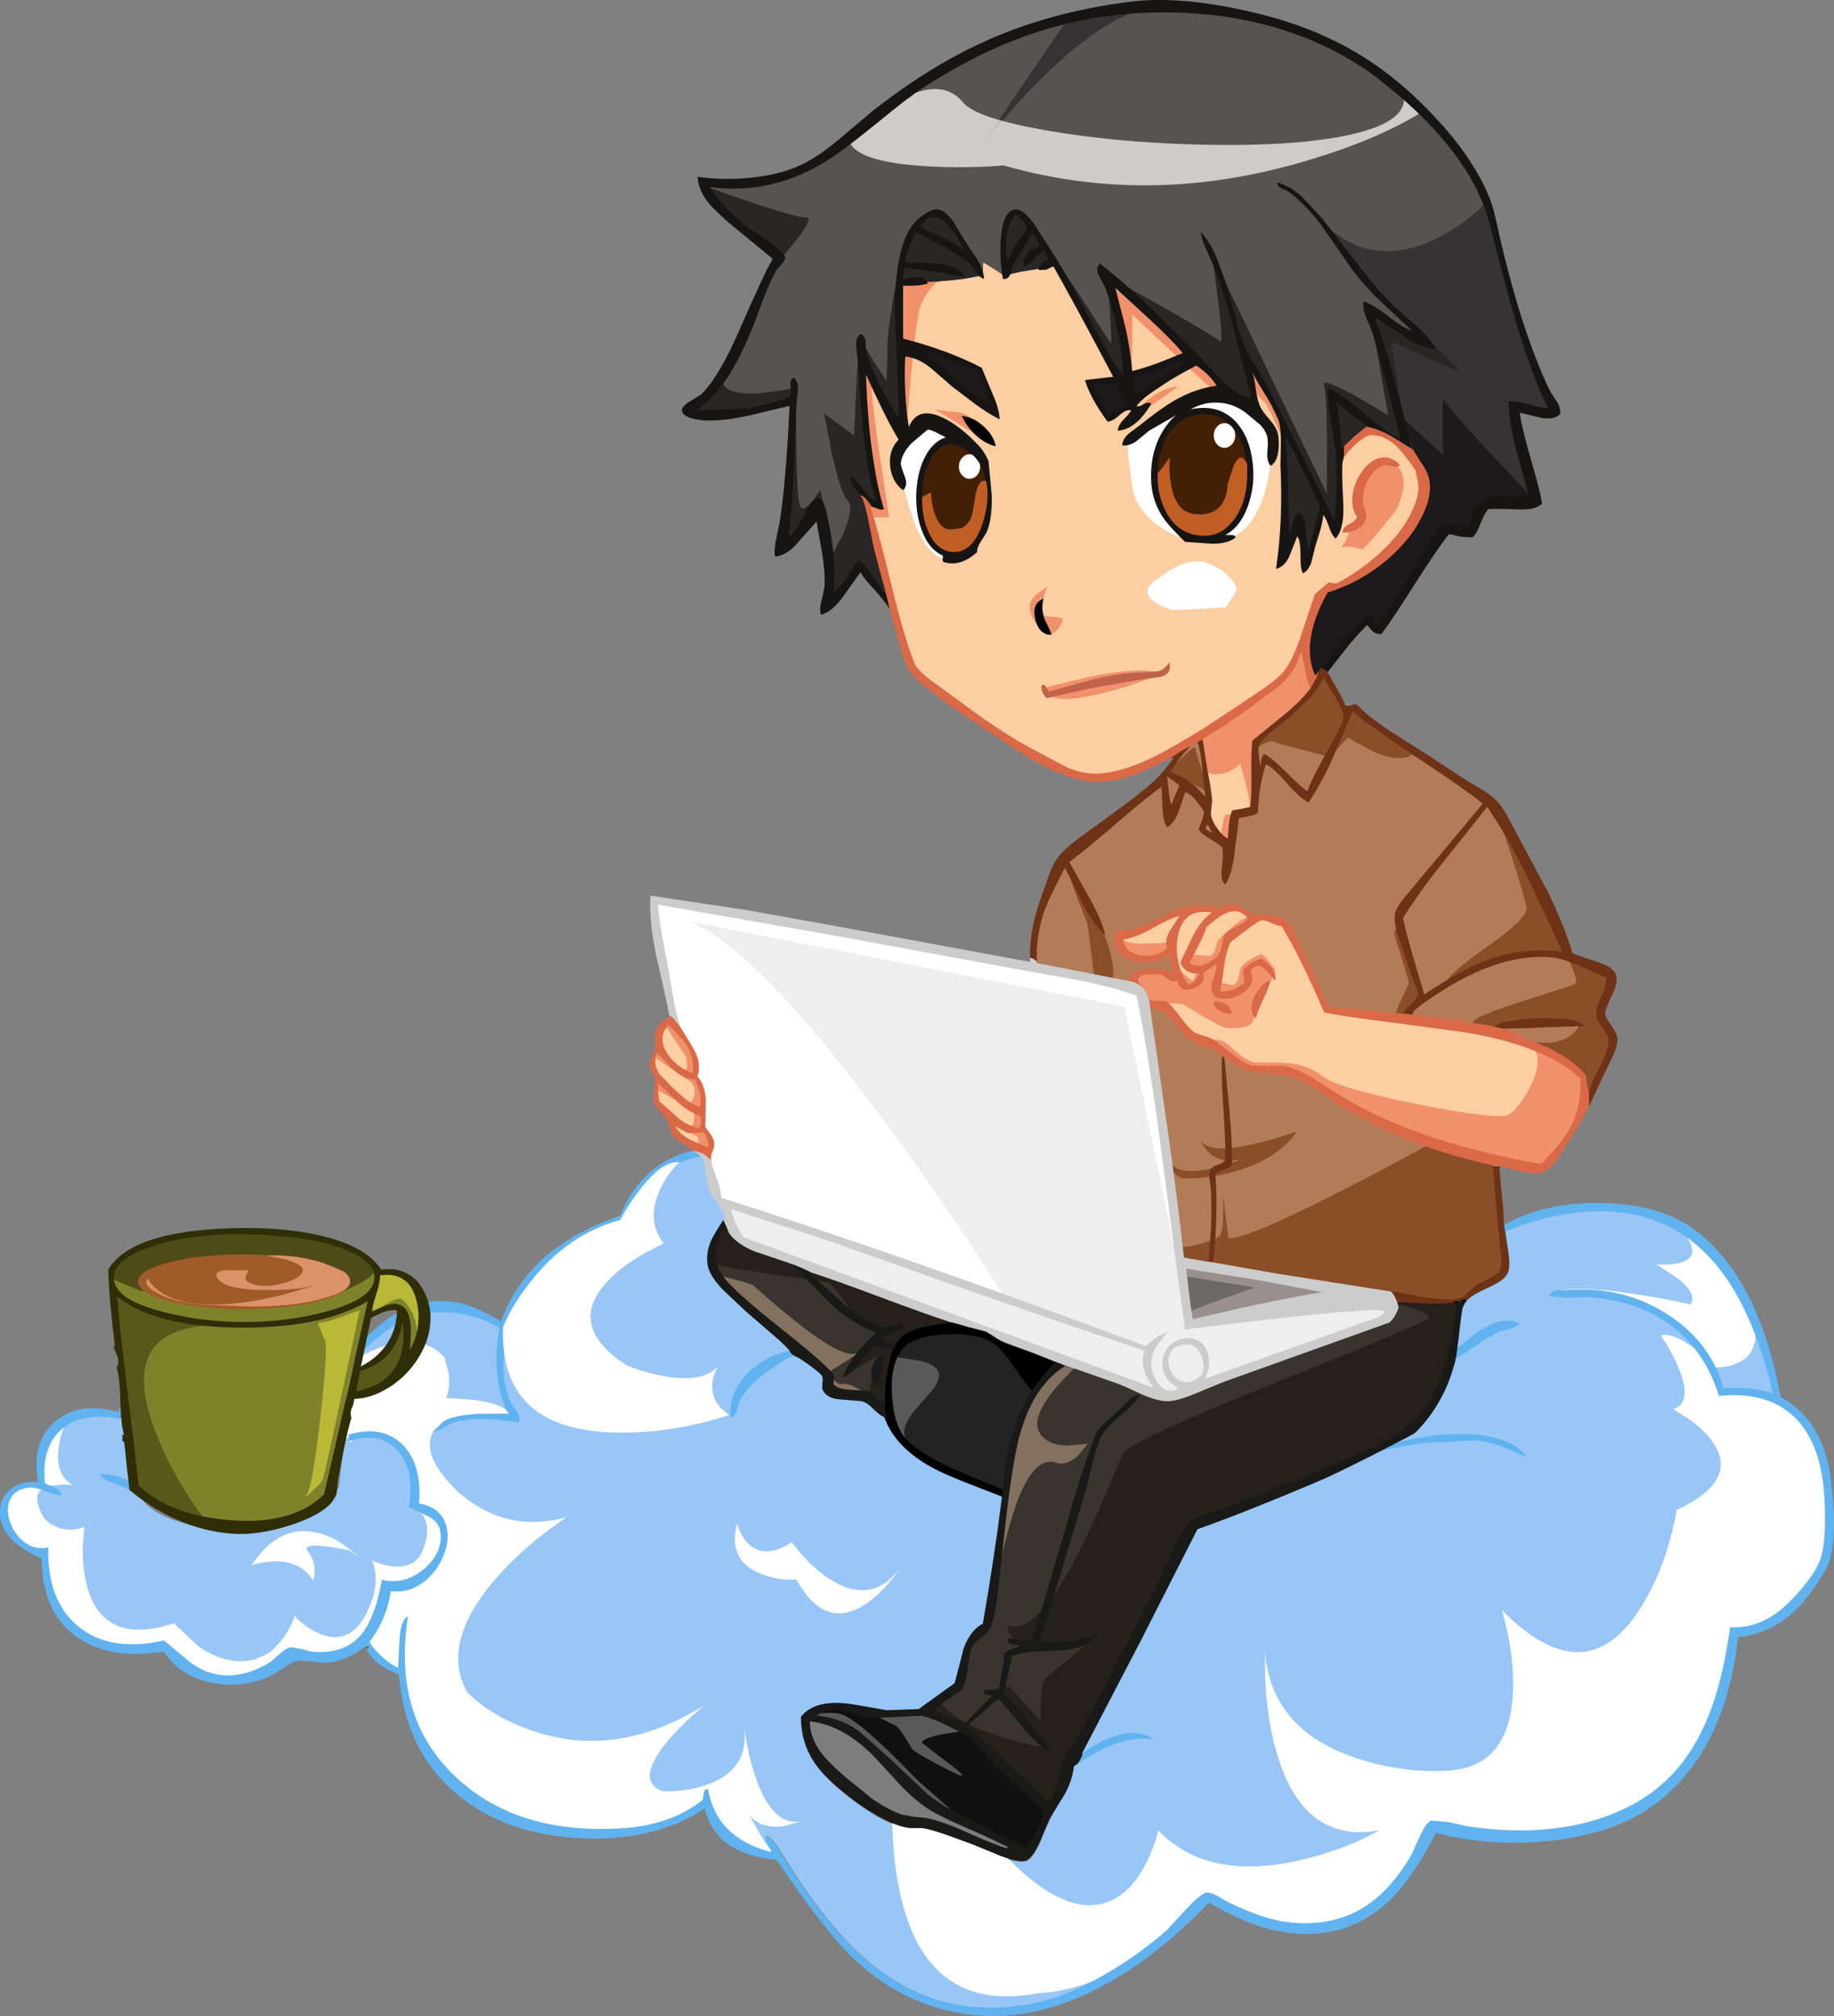 <svg xmlns:xlink="http://www.w3.org/1999/xlink" height="605.5" width="550.85" xmlns="http://www.w3.org/2000/svg"><rect width="100%" height="100%" fill="#808080" stroke="none"/><g transform="translate(275.4 302.75)"><use height="601.6" transform="translate(-275.4 -301.25)" width="550.2" xlink:href="#a"/><use height="605.5" transform="translate(-165.2 -302.75)" width="440.65" xlink:href="#b"/></g><defs><use height="601.6" width="550.2" xlink:href="#c" id="a"/><use height="605.5" width="440.65" xlink:href="#d" id="b"/><g id="c" fill-rule="evenodd"><path d="M81.25 78.4q8.95 1.2 21.3 3.5l20.75 3.9q-15.15 2.4-40.05 8.35-1.2-6.2-2.45-15.8l.45.05" fill="#998f8f" transform="translate(275.1 300.8)"/><path d="m162.85 88.4-.5 4.35q-2.2 15.5-7.7 25-3.3 5.75-8.45 9.65-4.25 3.25-11.8 6.55-17.9 7.85-38.8 15.85l-7.2 2.4q-4.35 1.45-5.95 2.7-1.95 1.55-5.15 8.15L73 172.4q-11.15 22.55-22.95 44.55l-2.6 4.15-2.45 3.95q-.8 1.7-2.2 7.35-1.2 4.75-2.85 6.8L18.7 219.3l-3.2-2.8q-.05-.6 1.9-2.6l2.35-2.2q3.05-2.95 5.15-4.25 2.6 2.8 7.15 8.75 4.2 5.15 8.2 7.7-.6-2.15-2.65-4.5l-3.75-4.15q-5.05-6.4-7.9-8.85.7-1.85 1.45-5.85l1.3-6.05q2.75-1.2 13.55-1.35 8.8-.15 11.8-4.05l-7.55 1.85-9.85.4Q43.3 170.9 50.9 145.1l2-8.25q1.15-5 2.35-7.5 1.4-2.9 5.8-6.6 4.75-4 6.05-6l.45-1.05q4.95 2.15 7.85 2.2 2.75.05 7.9-2.1l8.2-3.5q2.65-.95 25.45-8.95l24.75-8.85q.95-.7 1.3-1.4l.75-1.95-.35-1.7q-.25-1-.05-1.85l9.45.7q6.6.7 10.05.1" fill="#3a342e" transform="translate(275.1 300.8)"/><path d="m-164.25 192.15-.15-.15.35-.35-.2.5M-63.8 43.9l.2.6-.95-.5.75-.1" fill="#98c6f6" transform="translate(275.1 300.8)"/><path d="M176.9 73.65q-.65-4.4-.45-6.5l.6-.25q17.8-7.25 33-6.15 35.8 2.55 48.25 56.1-5.1-1.9-15.8-1.45-4-14.1-16.9-22.65-13.65-9.05-31-7.35l-1.75-.15q-1.05.05-1.45 1.25l4.75.5 5.35-.2q15.65.8 26.2 8.7 10.2 7.6 14.4 20.95 15.3-1.55 23.4 7.65 7.35 8.3 8.1 24.45.4 10.3-1.4 16.8-.9 3.2-4.25 7.6-2.7 3.55-5.9 6.55-7.8 7.55-17.2 7.1-1.95 13.95-5.45 23.85-4.1 11.45-10.75 19-9.55 10.95-25.85 15.4-16.55 4.55-36.9 1.45l-5.65-1.2q-3.8-.85-5.15-.5-1.4.4-3.3 4.45l-2.75 6.05q-5.75 9.85-13 14.75-9.35 6.4-22.1 5.45-5-.35-10.6-2.25-4.2-1.45-9.65-4.15l-2.85-1.65q-2.15-1.15-3.2-1.05-1.65.2-6.25 5.15l-5.9 6.35q-6.75 5.85-13.5 10.1-10.25 6.6-18.75 9.55-12.1 4.2-25.1 3.25-18.6-1.3-34.35-15.45-10.75-9.65-22.35-28.05l-2.65-4.35q-1.65-2.5-3.4-3.75-.75 1.1.4 2.85 1.15 1.8.95 2.2-7.9-2.05-12.5-6.4-5.05-4.75-6.4-12.5-1.15-.15-1.3 1.3-.15 1.85-.4 2.1-9.85 7.6-24.6 8.45-31.15 1.75-49.55-15.1-19.4-17.8-14.6-48.15-1.75 1.75-2.05 7.05l-.6 7.95q-5.45-2.5-9-6.6l.2-.5 2.1-2.1q-1.35 0-1.9 1.5-.55.15-.8.65l-.45-.55q6.1-7.8 7.35-16.2 3.75.1 7.45-2.15 3.45-2.1 5.95-5.6l1.25-2q3-5.35 1.75-9.7-1.4-4.9-7.85-6 .95-11.5-4.7-17.45-5.9-6.25-16.5-3.25v-1.7q.55-2.95.7-9.6.15-5.8 1.1-9l.15-.5q1.3-3.95 6.65-8.95 5.15-4.9 9.45-6.55 6.4-2.5 14.8-1.15 7.6 1.25 13.55 4.9-1.65 6.7-1.25 14.1.4 7.95 3.05 12.15-6.4-2.65-13.05-1.65-7.35 1.1-9 6.2 1.25.2 2.6-1 1.7-1.6 2.75-1.95 3.75-1.2 9.5-.8l9.5 1.3q.4-1.8-.45-2.65l-1.55-1.8q-4.15-9.7-1-22 2.85-11 9.35-17.6 9.2-9.3 26.8-16.55 6.05-16.65 21.25-19.8l.95-.2.95.5 1.4 6.3q.7 4 1.55 5.75l2.4 3.55q1.55 2.2 1.6 3.9l-.75 1.2q-2.4 3.65-3.2 5.8-1.35 3.45-.75 6.95.55 3.15 4.85 7.2l7.1 6.15 7 6.3q3.9 3.45 5.8 5.65-8.2 1.85-13.3 6.6-5.65 5.35-5.35 12.75 1.35-.25 1.55-1.95.3-2.6.55-3.1 2.6-4.85 9.25-9.35l4.15-2.7q2.75-1.6 3.95-1.55.55.05 4.5 3.25 4 3.3 4.3 4.15.25.6.3 2.1l.3 1.75q1.05 2.65 4.7 2.55 6.1-.25 6.9-.05 1.65.35 3.55 2.7 1.95 2.35 3.1 2.65 3.4 9.1 14.45 15 6.4 3.4 20.55 9-2.3 19.5-5.7 39.15-3.35 1.7-5.45 6.4v.05q-1 2.25-1.9 5.75l-1.45 6.1-5.5 3.85-5.5 3.85q-3.95 1.1-9.7.25l-9.9-2.05q-5.8-1.15-9.1-.75-4.5.55-7.15 3.95.05 7.5 3.75 13.2 2.8 4.4 9.4 9.7 4.8 3.95 9.6 6.7 5.85 3.3 10 3.8h3.7q2.85.45 7.65 2.15l7.85 2.9 7.75 3.2q5.55 2.1 7.8 1.5 2-.5 4.45-5.95 2.4-6.05 3.3-7.55l3.85-7.15q1.85-4.3 2.3-8.65l2.7-1.75q5.35-3.3 9.4-4.7 5.7-1.9 11.35-1.2-4.2-1.95-10.6 0-5 1.55-9.7 4.8l-1.05.75q6.75-12.6 17.55-34.1l17.55-34.9q17.65-6.25 36.15-14.05 6.2-2.65 15.45-7.5 8.75-4.6 9.65-5.5l3-.55.75-1.3q4.35-4.3 7.55-9.75 3.55-6.1 4.95-12.6l.55-.3 6.45-4.05q4.05-2.6 6.65-3.85.7-.35 2.75-.55 1.6-.15 2.5-1.1-2.45-1.4-5.5-.5-1.55.5-5.05 2.45-1.45.8-3.9 3l-3.65 3.05-.65.35q.95-2.4 1.15-5.65.1-3.45.3-5.1l.45-2.1q1.1-3.4 6.95-6.15 5.75-2.7 6.4-5.3.5-1.8-.1-5.65" fill="#98c6f6" transform="translate(275.1 300.8)"/><path d="M-67.25 43.4h.1l1.55.75q.85.4.9.95-8.45 1.4-14 6.8-4.85 4.75-7.8 13-8.1 3.3-13.95 6.75-7.25 4.25-12.4 9.45-6.6 6.7-9.55 16.85-3.35 11.65.8 21.25l1.75 2.45q1 1.45.6 3.3-13.05-2.15-19.55 0-.8.25-3.3 1.8-1.8 1.1-3.1.9 1.7-5.15 9.45-6.6 7.25-1.4 13.5 1.2-2.75-4.35-3.5-11.85-.8-7.4.8-13.8-5.8-3.6-12.9-4.5-7.65-1.05-14.1 1.45-4.7 1.85-9.7 5.9-5.65 4.55-6.85 8.3l-.2.65q-.85-1.25-.15-3.3 1-2.3 1.3-3.4 6.15-6.25 10.7-9.05 7.55-4.65 15.7-4.15 4.5.25 8.9 2.1 3.1 1.25 7.6 4 4.35-11.85 13.85-19.9 8.65-7.3 21.95-11.85Q-82.3 47-67.25 43.4" fill="#61b3f0" transform="translate(275.1 300.8)"/><path d="M-164.65 191.7q.25-.5.8-.65l-.2.6-.35.35-.25-.3" fill="#98c6f6" transform="translate(275.1 300.8)"/><path d="m-164.05 191.65.2-.6.45-.05-.65.65" fill="#98c6f6" transform="translate(275.1 300.8)"/><path d="m-163.4 191-.45.05q.55-1.5 1.9-1.5l-1.45 1.45M-170.8 128.9l.4-1.8v1.7l-.4.1" fill="#98c6f6" transform="translate(275.1 300.8)"/><path d="M153.35-2.85q8.35-5.7 16.9-9 11.35-4.4 20.75-3.55 3.65.35 8.8 2.65 7.5 3.4 8.35 3.7.05 2.45-1.85 6.1-1.8 3.6-1.7 5.65.1 1.5 2.2 3.55 2.15 2.1 2.25 3.35.25 2.75-3 8.2-3.45 5.9-3.7 8.2-.6-.65-.85-2.15l-.45-2.55-.25-.3q-3.8-4.5-11.15-8.4-2.25-1.2-13.4-6.2L188.6 6l11.55-.5q-2-1.6-5.15-1.8l-5.8.05q-6.5 0-13.15 1.35l-1.55.55-1.5.45-5.7-.6-5.7-1.1-12.7-1.85q-.45-.55.7-2.1 1.05-1.35 2.2-2.2l1.55-1.1" fill="#b37c58" transform="translate(275.1 300.8)"/><path d="M78.85-8.55q.65 2.4 2.7 2.5l.05.05h.1q1.65 0 3-1.25 1.4-1.3 1.3-3l.3-.5-.35.05-.05-.3 1.6-.95 1.85-1L90.9-13q0 1.4-1.15 4.9-.8 2.5.2 3.95 1 1.5 3.25 1.6 2.1.1 4.15-1.05 5.2-2.75 2.7-7.4 2.05-2.55 4.4-.7l3.45 3.95q.65-3.25-4.05-6.4-3.8 1.05-5.4 3.35-.15.95.1 2.1l.25 1.95Q96.6-5.45 95.45-5q-2.05.75-4.45.5.55-1.7.75-6.6.25-4.6 1.05-6.45.55-1.25 1.5-2l4.35-3.5q4.1-3.15 4.9-3.25l3.65.4q2.15.6 3.2 1.65 6.65 11.15 12.9 25.6l21.15 3.15 21.4 2.9q24.45 4.1 34.55 13.95.4 8.6-3.8 15.6-2.1 3.55-8.75 10.65-18.4-3.4-31.85-7.8-15.65-5.1-27.85-12.45l-8.5-5.35q-5.3-3.2-8.75-3.75-1.9-.3-5.25-.1l-4.85-.25q-2.15-.5-5.8-3.5-4.45-3.6-6.35-4.6l-2.5-.85q-1.55-.45-2.2-.85-1.9-1.2-4.55-4.8-2.6-3.65-4.25-4.65l-5.05-.3q-.1-1.6-1.55-3.4L66.7-7.4q.15-1.85 2.25-2.55l4.2-.6 2.1 1.25q1.35.95 2.6.9l1-.15M89.7-1.4q.05 1.95 1.75 2.8 1.3.7 3.1.55-.3-1.95-1.4-2.7-1.05-.7-3.45-.65m16.85-6.7q-2.95 1.1-4.8 4.85-2 4.05.4 6.65.45-2.1 2.25-5.7 1.7-3.5 2.15-5.8" fill="#fccea2" transform="translate(275.1 300.8)"/><path d="m158.3-44 13.2-16.7.3-.4q5.9 8.6 12.5 21.85l10.95 23.35q-11.85-1.65-23.75 2.8-7.9 2.95-18.35 9.95l-.6.4-3.45-11.75q-2.15-7.2-3.2-12.05 4.5-7.4 12.4-17.45" fill="#b37c58" transform="translate(275.1 300.8)"/><path d="M180.45-207.3q4.75 16.15 10.3 28-1.85-.05-5.95-1.05l-5.65-.55q.1 6.05 2.3 14.35 2.7 9.1 3.7 13.75-1.65.2-8.35 0-4.9-.1-6.85 1-1.65.95-2.45 3.55l-1.6 4.55q-1.05.15-3.45-.65l-3.6-.35q-1.05.3-2.9 3.05l-2.5 4-7.35 12.05-6.85 11.25q-1.05-.05-1.55-1.3-.65-1.5-1.15-1.75-4.35 2.95-8.9 8.45l-7.6 9.8q-2.75-5.8-1-13.45 1.25-5.5 4.7-11.55 10.05-3.05 18.2-10.1 8.25-7.2 11.5-15.85.9-2.55 1-5.4.05-3.4-1.7-6.15L149.4-167q-.8-1.65-1.5-4.75l-1.2-5.35q-5.3-19.8-9.6-30.75 2 .65 8.3 5.5 5.35 4.1 9.65 4.1-1.7-3.15-5-6.25l-6.05-5.35q-4.85-4.5-11.2-12.9l-10.75-13.75-5.9-6.35q-3.8-3.4-7.6-4.45.15 1.25 1.55 1.55l2.3.65q4.75 3.5 9.8 9.9l8.25 11.65q3.4 5.2 9.45 11.3l10.45 10q-2.5-.65-7.65-4.45-5.25-3.9-8.15-4.8-.35 1.95.75 4.7l1.95 4.75 4.35 15.7 4.05 16.35q-4.15-2.15-10.8-7.75-6.8-5.7-10.75-7.8-.5 3.2.5 8.95 1.35 7.7 1.5 9.95.7 11.65-.35 20.9l-9.8-19.8-10.1-20-3.65-6.25q-2.4-3.9-3.4-6.2-1.4-3.2-2.85-9.2l-2.55-9.35-3.15-8.4q-2.05-4.6-4.65-7.5.35 2.4 1.85 5.8l2.55 5.7q2.8 7.75 5.8 18.7l5 19.75q-.2.2-2.25-.7-2.1-.9-3.15-1.65-2.05-1.45-4.9-4.5l-4.9-5.3-9.75-9.8Q64.2-216.05 55.25-223q-1.3 1.4-.25 3.7l1.95 3.75q2.2 5.85 3.65 12.6 1.5 7.15 1.75 13.7-1.9-2.15-4.05-5.95l-3.7-6.85-7-13.05q-4.1-7.55-7.85-13.3l-4.25-6.45q-3.15-4.3-5.2-4.35-3.9-.05-4.55 7.6-.45 5.75.75 11.95 1.5.1 1.65-.65l.3-1.85q.65-1.25 3.25-4.9 2.3-3.15 2.95-5.05l1.6 1.8 1.1 2.25q-2.6 1.2-3.5 1.85-1.45 1.1-.85 3.2 1.2-.55 2.8-2.25 1.55-1.65 2.9-2.15 0 .55.6 1.5l.45 1.25q.15.55-1 1.05-1.25.5-.95 1.9 1 .65 1.95-.2 1.15-1.1 1.85-1.1 7.5 13.2 18.55 34.2l-4.45.65-4.1.15q1.35 5.1 6.1 11.7 1.3-.05 3.9-2.25 2.05-1.8 3.45-.65-.4.9-2.1 2.45-1.4 1.3-1.65 2.95 3.1-.15 4.95-1.85 1.15-1.05 3.1-4.45l-2.2.25q-1.25.45-1.85 0 1.55-2 4.35-4.45 2.6-2.3 4.9-3.8 1.7-1.1 4.9-2.75l4.95-2.6q1.6 1 3.5 3.5l2.45 3.75q-6.55.9-12.75 4.5-3.85 2.2-10.2 7.3l-3.05 2.25q-1.5 1.3-1.65 3.25 2.25-.3 4.15-1.95l3.2-2.8 4.4-2.7q2.6-1.4 4.15-1.4-3.85 3.6-5.95 8.55-2.35 5.75-1.9 12.35.4 5.55 3.9 10.2 1.25 1.7 6.65 6.95l7.75.6q4.3.05 6.4-1.9-.1-.65-.85-.55l-1.55.2q4.85-2.7 7-9.7 2-6.65.65-13.8-1.4-7.55-5.9-11.55-5.1-4.55-12.75-2.9 4-4 9.1-3.45 4 .4 8.2 3.55l2.1 2.2 2.1 2.4 2.35 2.35q.85 1.45.1 5.1-.7 3.45.55 4.9 1.7-.85 2.25-3.95.4-2.3.1-4.85-.3-2.3-2.35-4.65-2.55-3-3.05-4.1-.9-1.95-1.35-5.25-.5-3.75-.95-5.1.7 1.75 4.3 7.4 3.1 4.9 3.75 7.65.55 2.35.45 6.35l-.15 6.5q.45 9.25.35 15.45-.1 7.95-1 14.1 2.6-.6 3.75-4.3 1.7-5.65 1.95-6.1 1.2 1.6 1.25 6.3 0 4.85.65 5.85 1.65-.8 2-2.8l.6-3.95 1.65-5.2q1-3.4 1.2-5.4.8.8 1.9 3.4 1.05 2.35 2.15 3.2 2.7-2.95 2-10.55-.85-9.4-.15-12.05.5-1.85 3.6-4.9 3.3-3.3 5.3-3.3 3.9 0 8 4.35 4.1 5.25 5.7 6.95 1.2 4.55.3 8.05-2.1 8.1-9.8 15.75-6.25 6.15-14.5 10.55l-1.25-.1-1.1-.2-1.75 1.7-1.8 1.7-4.35 12.05q-2.55 7-5.3 10.85-1.45 2.05-5.45 4.9L98.8-91.4q-6.55 4.6-12.85 8.45-10 6.05-14.4 8.2-8.5 4.2-15.3 4.95-5.2.55-10.5-1.7-.5-.2-9.05-4.75-6.7-3.5-13-7.7l-12.3-8.8-6.45-4.7Q.3-101-.4-102.9q-3.1-7.75-7-23.25-4.6-18.15-6.65-24.45.45-.35 1.65.3 1.35.75 2.4.45-4.35-14.35-5.25-40.8 4.05 8.9 10.75 20.15-2.4 3.6-2.55 7.55-.2 4.55 2.95 6.8 1.45-1.35.35-3.3-1.45-2.6-1.35-3.5.25-2.6 3.7-6.1l4.95-5.25q1.3.2 3.35 1.4 2.55 1.5 3.1 1.7-4.1 1.35-6.55 6.5-2.3 4.7-2.5 10.95Q.7-147.5 2.6-142.6q2.05 5.4 5.95 7.1.3.25.1.75-.15.5.25.85l5.35-.2q1.2-.6 3.65-2.75-.1-1.35 1.1-2.95 1.65-2.1 2-3.05 1.55-4.1 1.35-10.75l-.85-9.85q-1.5-3.6-2.7-4.9-5.6-5.95-10.9-8.4-7.45-3.4-10 3-2.05-13.45-1.55-21.75 3.85.3 8.15 3.35 4.7 3.8 6.9 5.45l6.45 5.1q3.7 2.85 6.9 4.45-.1-3.15-1.95-7.3-2.5-5.6-2.95-7.15-10.05-5.25-23.65-8.8l-.3-16.7 3.7.1 3.2-.4q-.5-1.75-2.65-1.65-1.75.1-3.6 1.15-.6-.55-.25-1.7.4-1.5.25-2.05l18.2 2.7q-1.85-3.05-7.2-3.9l-10.65-.45q.2-2.4 1.2-5.45l1.75-4.9 9.25 5q5.6 3.15 8.45 5.8.5.5.9 2.15.35 1.3 1.45 1.65-.1-2.7-1.7-5.45l-3.45-5.25-3.4-5.7q-2.45-3.5-4.7-3.75-1.55-.15-3.9 1.35-1.9 1.25-3.15 2.7-5.8 6.8-5.9 26.45 1.05 23 1.15 32.25-3.5-5.65-5.55-9.65-3-5.9-4.2-10.9l-.15-2.7q-.2-1.6-1.55-2.05-1.5 1-1.3 4.1.55 3.65.6 5.05.85 14.1 1.65 21.45 1.35 12.25 3.75 19.7-2-.9-4-3.6-2.45-3.35-3.4-4.15-.7 1.6.85 3.6l2.5 3.45q1 2.45 1.9 7.05l1.5 7.8 1.95 7.3q1.25 4.5 1.75 6.9l-3.95-5.7q-2.35-3.55-4.5-5.1l-3.55 5.3q-2.1 3.5-3.85 4.15.85-8.2-1-18.6l-1.15-5.55q-1.05-3.65-2.25-3.85-1.8-.3-4.9 5.8-3 5.9-4.2 5.3 1.1-7.45 1.65-19.25l.7-19.9.5-4.25q.15-2.7-1.15-3.8-1.25.05-1.05 2.45.2 2.8-.3 3.25-6.2 2.35-13 3.45l-15 .6q5.2-3.65 9.45-10.1 3.35-5.15 6.75-13.15 1.35-3.2 3.8-9.95 2.3-5.95 4.3-9.3l1.4-1.55q1-1.05.95-1.8-.1-1.55-5.45-5.25l-6.7-4.55q-6.75-5.65-10.45-11.5 19.15 2.7 36.55-8.75 4.9-3.25 14.05-10.75 8.95-7.4 13.8-10.5 18.45-11.8 33.4-17.25 21.35-7.75 44.3-6.75 16.85.75 32.45 6.4 14.6 5.25 26 14 11.95 9.1 20.25 19.1 10.55 12.65 13.85 25.05 6.55 24.7 7.6 28.1M134-160.65q-2.3 3.15-2.8 6.95-.55 4.05 1.3 6.65-.25 1.15-2.35 2.2-1.95.95-2 2.5 2.7 0 4.65-1.15 2.1-1.3 2.4-3.55.1-.85-.4-2.3-.6-1.7-.6-2.45-.1-3.55 1.8-6.8 2.05-3.5 4.95-4l2.35.45q1.1.4 2.05-.45-2.8-2.95-6.1-2.1-2.9.7-5.25 4.05M20.25-174.3q-3.15-2.85-6.5-3.15 1.45 3.3 4.25 5.85t5.9 3.25q-.55-3.15-3.65-5.95m15.7 57.95q1.1 4.8 4.8 4.7-.3-1.25-2-4.55-1.25-3.35-.35-6.25-3.6 1.3-2.45 6.1m32.8 16.15q-6.25 0-15 2.05l-13.7 3.7q-.25-.15-.75-1.2-.45-.85-1.25-.8-.45.85.2 1.8.2.3 1.35 1.45l12.7-2.75q8.35-1.8 14-2.4l6.9-.75q2.85-.8 2.95-4.1-1.15 2.05-2.95 2.65l-4.45.35" fill="#fccea2" transform="translate(275.1 300.8)"/><path d="M163.55 87.75q-2.75.95-9.1.05l-10.15-1.75q-39.7-5.65-55.5-9 1.85-14.7.8-26.9.55-.55 2.45-1.35 1.65-.7 2.2-1.65-.15-11.1-1.9-31.25l.05-.55q.95-1 3.35.75l3.95 2.55 6.4.7 6.2.65q3.1.9 7.4 3.65l7.1 4.75q10.05 6.45 21.55 10.75 10.6 4 25.55 7.35.95 18.6 1.45 24.7l.45 4.2q.25 2.5-.1 3.55-.4 1.3-2.7 2.5l-4.4 2.25-2.6 2.25q-1.6 1.5-2.45 1.8M80.5-65.55q2.25.35 6.9 6.8-.1 1.25-.8 2.75-.9 1.75-1.05 2.45.9 1.4 3.5 3.1l3.75 2.8q.55 1.8-.2 5.5-.65 3.2.3 4.6 1.85-2.6 2.45-8.8.8-8.8 1.2-10.45l2.9-.65q1.8-.35 2.55-1.1.2-7.2 2.8-15.1 2.25 1 6.2 5.5t6.7 5.8q3.65-5.3 7.2-12.95l6-14.15q6.3 5.2 20 14.25 14.2 9.4 20.15 14.15l-10.15 11.9q-7.35 8.35-10.85 12.75l-3.65 4.35q-2.15 2.75-2.4 4.4-.4 2.45.8 6.35l2.2 6.5q2.25 6.75 4.05 11.45-.5 1.05-2.7 2.7Q146.4.85 146 2.4L124.1.35q-1.45-2.8-6.15-13.4-3.7-8.4-6.7-12.9l-4.8-1.55-4.95.2q-3-2.1-4.8-2.8-3.15-1.3-5.35.75-6.25-2.2-13.95 1.05-8.2 4.3-12.35 5.4l-2.85.2q-1.6.1-2.55 1.15l-3.25-1.3q-1.5-4.15-5.15-10.5-4.6-7.95-5.8-10.45 4.6-3.4 14.5-12 9.5-8.25 14.15-11.55l.25 6.45q.1 3.95 1.25 5.5 2.1-1.15 3.15-4.4l1.75-5.75" fill="#b37c58" transform="translate(275.1 300.8)"/><path d="M103.25 91.4q14.05-3.25 22.9-3.85l9.15.25q5.3.85 6.75 3.35-.6 1.3-3 2.5l-3.8 1.5-48.85 17.3 1.15-3.5q.5-2.15.15-3.95-.5-2.85-2.85-4.05-1.95-1.05-4.6-.8v-.05l1.6-.35-.2-2.65-.15-1q4.65-.7 21.75-4.7" fill="#ccc" transform="translate(275.1 300.8)"/><path d="M135.55-174.05q-1.7 1.05-3.85 3.05l-3.55 3.35q-.05-3.1-.65-6.95l-1.05-6.55 4.5 3.6q2.8 2.4 4.6 3.5" fill="#fff" transform="translate(275.1 300.8)"/><path d="M129-87q0 1.7-2.3 5.5l-3.65 5.95-3.05 5.8q-1.65 3.2-2.35 5.35-2.2-1.5-6.3-5.65-3.85-3.9-6.5-5.5-.8.3-1.05 1.5l-.3 2.2-.8-3.2q-.6-1.95-.2-3.2.45-1.4 3.95-4.55l5.25-4.5q4.1-3.6 6.05-5.75 2.9-3.2 4.4-6.55l3.8 6.1Q129-88.45 129-87" fill="#b37c58" transform="translate(275.1 300.8)"/><path d="m121.4-150.45-1.5 6.95-1.9 6.55q-.45-1.1-.85-6.05-.3-4-1.85-5.1-1.45.35-1.95 2.75-.65 3.1-1.1 3.65-.25-3.3-.45-14.9-.15-9.4-.9-14.45 2.2 3.5 5.35 10.2 3.55 7.6 5.15 10.4" fill="#fff" transform="translate(275.1 300.8)"/><path d="M117.25-101.25q1.05 4.2 2.15 5.65-2.75 3.8-8.7 8.45l-9.55 7.55q-.45 3.05-.35 9.95.05 7-.35 9.95l-2.65.6-2.75.4q-.65 1.45-.95 3.95l-.4 4.5q-1.25-.45-2.95-2.75-1.75-2.4-2.1-4.35-.1-.55.1-2.05l.25-2.3q-.1-2.8-1.35-8.8l-1.4-4.85q-1.05-3.15-.9-3.85.25-1.05 2.9-3.05l4.25-3 6.95-4.55 9.9-7.5q4.45-4.15 6.05-9.95.6 1.25 1.85 6M94.65-21.35l-2 3.7-1.15 2.35q-.6 1.1-2.3 2.1-1.75.9-3.65.95-2.15.05-3.75-1.05l2.65-5.3q1.75-3.2 2.4-5.5 9.05-7.75 13.55-2.55-.9 1.45-2.75 2.7-2.05 1.4-3 2.6" fill="#fccea2" transform="translate(275.1 300.8)"/><path d="M92.35 15.9q-.2 5.05.3 14.95.5 10.65.4 15.4-.5.95-2.4 1.55-1.85.6-2.35 1.8-.3.75-.05 2.5l.4 2.9q.3 5.15.1 11.5-.15 6.7-.75 10.45l-6.75-1.15h-.9q-1.7-15.2-5.1-37.75L69.7.7q3.05-2.05 6.7 1.8L79.45 6q1.8 2.05 3.15 2.85 1.45.9 5.2 2.4 2.85 1.15 4.65 2.75l-.05 1.35-.1.1.05.45" fill="#b37c58" transform="translate(275.1 300.8)"/><path d="M89-52.25q-.25.45-.85-.1-.75-.7-1.2-.6.4-.5.35-1.35.7 0 1 .9.3 1 .7 1.15" fill="#fff" transform="translate(275.1 300.8)"/><path d="M99.95-158.95q-.1 8.6-4.3 13.8-4.7 5.9-12.6 4-5.1-1.2-8-6.85-2.65-5.2-2.55-12 .1-6.85 2.95-11.85 3.15-5.45 8.5-6.35 7.55-1.25 12.05 5.05 4 5.65 3.95 14.2" fill="#c15e24" transform="translate(275.1 300.8)"/><path d="M78.35-21.45q1.75-10.1 11.05-7.05-2.9 1.85-5.15 6.95-3.2 7.35-4.05 8.6.3 1.6 2.15 2.15l3.6.1.05.45Q83.75-6.5 81.7-6l-.15-.05Q79.5-8.55 78.6-13q-.95-4.5-.25-8.45" fill="#fccea2" transform="translate(275.1 300.8)"/><path d="m85.95-10.7.35-.05-.3.5-.05-.45" fill="#fccea2" transform="translate(275.1 300.8)"/><path d="M79.55-75.6q2.45-2.75 4.8-4.35 1.2 2.5 1.7 8.2l.9 9q-1.9-2.45-5-4.5-2.95-1.95-6.35-3.1 1.65-2.7 3.95-5.25" fill="#b37c58" transform="translate(275.1 300.8)"/><path d="M79.7 101.4q2.1-.75 4 .5 1.75 1.15 2.6 3.4 2 5.5-2.9 8l-3.7.25q-1.7-.6-2.9-2.35l-.1-.1-.55-1.35q-.85-3.05-.05-5.5 1.1-2 3.6-2.85" fill="#660f0d" transform="translate(275.1 300.8)"/><path d="m64.75-189.2 9.25-3.4q5.7-2.15 9.25-2.1-14.1 9.2-17.5 11.3-.3-2.8-1-5.8" fill="#565351" transform="translate(275.1 300.8)"/><path d="m81.65 97.1.2 2.65-1.6.35.3-3.85.95-.15.15 1" fill="#a21e25" transform="translate(275.1 300.8)"/><path d="M50.15-8.3q9.8 2.15 17.1 4.8Q69.4 7 73.3 36.6q5.25 40 8.2 59.5l-.95.15-.3 3.85q-3.1 1-4.15 4.15-.85 1.55-.65 3.5.2 1.8 1.25 3.35l.1.1q.65 1.2 1.95 2.35l2.25 1.9q-3.35 1.8-7.2-.6-3.8-2.4-3.75-5.9 0-2.85 1.4-5.9 1.1-2.4 2.8-4.4-1.65.4-2.6 1.85l-1.9 2.55q-76.3-28.5-128.65-45 .1-2.3-1.7-6.35-1.8-4.1-1.8-6.05l.05-.2q.05-.6.7-1.85.55-1.15.5-1.9-.05-1.15-.8-2.3l-1.45-1.95h-.05l-.3-.45q.35-5.25.2-7.95-.25-4.8-2.25-7.15l-.1-.25-.1-.05q1.2-4.05-1-8.1l-3.85-6.65-.35-1.05-2.1-7.65-1.65-8.15Q-77.3-21.65-78-28.75l.3-1.3q.4-1.05.75-1.2l54.75 9.55 54.6 9.95L50.15-8.3" fill="#fff" transform="translate(275.1 300.8)"/><path d="M79.6-66.25q-2.3 4.05-2.85 6.2-.6-1.2-.85-4.35l-.5-4.7q.9.4 2.2 1.35l2 1.5M38.25-29.35q1.5-4.35 6.05-13.2L49.8-32q3.15 6.2 6.6 9.15l3.25 1.3q1.3 6.05 6.85 7.2 5.15 1 9.75-2.55.1 1.6.65 4.2l.95 3.95q-1.9-2.75-7.55-2.5-5.8.25-6.25 3.85l-28.3-5.25q-.35-8.45 2.5-16.7" fill="#b37c58" transform="translate(275.1 300.8)"/><path d="m76.15 109.75.55 1.35q-1.05-1.55-1.25-3.35-.2-1.95.65-3.5-.8 2.45.05 5.5" fill="#a21e25" transform="translate(275.1 300.8)"/><path d="m79.55-27.55-2.8 4.8q-1.8 3.05-.95 5.85-3.05 2.65-8.15 1.6-5.25-1.05-5.95-5.2 3.1-.45 8.15-3.65 4.8-3 9.7-3.4M70.85-206.45q6.9 6.15 10.15 10.05l-8 3.4q-5.1 2.15-8.45 2.95-.95-11.9-4.8-26.35l11.1 9.95" fill="#fccea2" transform="translate(275.1 300.8)"/><path d="M68.95 102.75q-1.15 2.95.45 7 1.1 2.75 3.3 5.65-21.45-7.95-62.3-22.6l-62.35-22.55q-1.4-1.9-2.75-5.2-1.3-3.3-1.9-6.15Q-34.75 66 6.05 80.7q43.1 15.5 62.9 22.05" fill="#ccc" transform="translate(275.1 300.8)"/><path d="m67.55 115.7-.45 1.05q-1.85.3-3.75 2.1l-3.15 3.3-3.6 3.15q-2.2 2-2.8 3.6-3.85 9.75-9.75 30.6-6.6 23.25-9.5 31.45l-3.25-.6-3.4-.45q-.15 1.35 1.55 1.65l2.6.55q-1.85.7-2.85 1.15-1.75.8-2.4 1.6-.05 2.35-.75 5.55-.85 3.8-1 5.2l-2.25.05-2.1-.15q.05.9 1 1.1l1.8.15-4.4 4.45q-3.2 2.9-4.45 4.4l-4.95-2.1q-3.15-1.35-5.1-1.95 1.5-1.55 4-3.3l4.3-3q1.4-2 1.95-6 .65-4.75 1.35-6.4l.4-.8q.6-1.1 2.45-2.6 1.9-1.45 2.45-2.5 1.5-2.75 2.7-10.3l1.6-11.3Q28 142 30.15 131.7q3.6-17.55 13.9-24.2l.45-.3 2.55.9 6.7 2.2 6.75 2.2 7.05 3.2" fill="#3a342e" transform="translate(275.1 300.8)"/><path d="m60.5-187.65 2.5 6.15q-.75 1.25-2.25 2.3l-2.8 1.75-2.7-4.8q-1.95-3.25-2.7-4.85l3.9-.3 4.05-.25" fill="#565351" transform="translate(275.1 300.8)"/><path d="m40.85 106.6 1.55.25-3.25 3.2q-1.85 2-2.8 3.65l-4.8-6.15q-3.2-4.5-4.95-6.3l1.2.15q11.1 1.75 14.8 5.25l-1.75-.05" fill="#3a342e" transform="translate(275.1 300.8)"/><path d="m38.7 242.95-2.55 5.2-2.8 4.9q-6.85-3.25-15.2-7.75l-7.45-3.85q-4.45-2.35-7.05-4.6l-5.75-5.4-6.05-5.7-9.2-8.1q-5.55-3.9-12.4-4.4 3.2-2.45 8.6-1.45l8.95 2.1 7.1-.3 6.7-.35q1.75.25 5.75 1.95 3.6 1.5 5.75 2.75 2.7 1.6 6.5 5.8l6.3 6.7q9.3 8.45 12.8 12.5" fill="#fff" transform="translate(275.1 300.8)"/><path d="m33.65-233.8-3.4 5q-2.1 3-2.65 5.8-.7-4.3-.25-8.2.55-4.55 2.6-6.3 1.1.45 2.1 1.6l1.6 2.1" fill="#fccea2" transform="translate(275.1 300.8)"/><path d="M21.85 100.55q3.5 1.7 7.15 7.1 4.3 6.35 6 7.75-8.15 13.05-8.75 30.05-10-4-15.35-6.5-9.55-4.45-13.65-8.7-3.9-4-4.4-13.6-.55-10.15 4.05-14.4 3.2-2.95 11.65-3.5 8.4-.55 13.3 1.8M14.8 246.75q7.85 3.4 10.75 4.95l1.5.6q1 .5.2.75-3.25-.9-11.9-4.8-7.75-3.45-12.4-4.3l-3.55-.35-3.5-.65q-4.2-1.45-8.95-4.75-3.15-2.2-7.95-6.4-5.1-4.4-7.3-7.3-3.5-4.65-3.5-9.55 10.15 1.05 19.85 11.15l7.75 8.4q4.55 4.7 8.5 7.1 3.6 2.15 10.5 5.15" fill="#fff" transform="translate(275.1 300.8)"/><path d="M19.1-163.25q4.05 7.05 1.25 17.1T11.55-136q-4.45.15-7.15-4.75-2.45-4.3-2.6-10.85-.2-6.5 1.9-11.35Q6-168.3 10-169q1.95-.35 4.9 1.6 2.85 1.85 4.2 4.15" fill="#c15e24" transform="translate(275.1 300.8)"/><path d="m18.5-191.15 1.9 5.3q1.15 3.15 2.15 5.15-3.9-2-10.25-7.55-7.3-6.3-10.35-8.3 3.25.5 8.25 2.3l8.3 3.1" fill="#565351" transform="translate(275.1 300.8)"/><path d="M1.25-233.8q3.15-5.5 7.65-1.45 2.95 2.6 5.85 8.55-5.1-3.8-13.5-7.1" fill="#fccea2" transform="translate(275.1 300.8)"/><path d="M12.3 94.95q-7.8 1-10.8 1.9-5.9 1.65-7.65 5.05-2.65-1.15-4.75-1.5.7-1.45 3-2.35l3.8-1.65q-.75-1.1-2.5-.6-.95.3-2.6 1.05-6.3-2.35-13.15-7.95L-33.5 79l1.7.6q6.8 2.2 21.9 7.6l22.2 7.75" fill="#3a342e" transform="translate(275.1 300.8)"/><path d="M-10.45 109.35q.4-2.5.25-4.4-2.2.25-2.9 3.7-.7 3.4 1.2 4.75.95-1.3 1.45-4.05M-57.1 83.3q-3.15-3.45-3.3-8.3-.15-5.1 3.15-9.45l.05-.05q1.95 4.55 8.5 7.3l11.8 4.1.35.4 11.6 11.5q7.05 6.35 14.1 8.9l-6 5.75q-3.1 3.45-4.6 7.2 2.05-.55 4.8-4.5 2.95-4.25 5.1-5.25 1.45.8 4.9 1.65-2.9 6.35-2.55 17.25-2.25-1.25-4.7-4.05l-6.25-.3q-3.85-.15-5.05-1.55-.05-.75.4-1.75.4-.85.1-1.45-3.75-4.2-15.8-13.4-12.3-9.3-16.6-14" fill="#3a342e" transform="translate(275.1 300.8)"/><path d="m-63.4 37.45 1 2.7q.55 1.75-.1 2.4-8.1-3.1-10.35-7.15 2.7 1.55 4.35 2.15 2.9 1.1 5.05-.1h.05M-64.05 32.65q.45.65 0 2.25-.5 1.5-1.15 1.9-3.4-.65-6.7-3.25L-77.4 29q-.5-4.45-.3-6.55l6.25 5.7q3.95 3.4 7.4 4.5M-65.8 21.9l1.2 4.4q.55 2.9-.05 4.7-1.65-.35-4.05-2.2l-4.1-3.6q-3.25-3-4.45-5.05-2.15-3.5-.75-6.75l5.1 5q3.25 2.8 6.9 3.2v.05l.2.25" fill="#fccea2" transform="translate(275.1 300.8)"/><path d="M-74.5 5.05q4.45 4.45 5.55 6.1 2.8 4.15 2.55 9.15-4.95-.6-8.15-5.7-3.45-5.45.05-9.55" fill="#fccea2" transform="translate(275.1 300.8)"/><path d="m101.75 84.4-9.5 3.35q-9.6 3.45-9.95 4.05-.4.6-.9-4.35L80.9 81l20.85 3.4" fill="#6d6966" transform="translate(275.1 300.8)"/><path d="m-141.6 105.4 1.15 4.15q.8 4.8-.65 8l8.4.6q8.75 1.15 10.45 4.1l-9.4.1q-9.7.6-11.35 3.4l-1.75 1.6q-1.65 2.35-1.05 6.15.4 2.65 3.3 6.65 3.3 4.65 8.15 8.15 13.15 9.55 29.3 5.1l-6.55 4.75q-7.7 6.05-13.4 12.35-18.25 20.15-9.8 35.4 7.4 7.5 20 11.75 25.2 8.5 51.25-7.8l-3.8 3.3q-4.4 4.05-7.4 7.7-9.55 11.65-1.45 14.8 6.85.35 13.35-1.9 12.85-4.45 11.3-17.25l.7 4.65q1.15 5.9 2.8 10.65 5.25 14.95 14.05 12.8l-5.85 1.6q-6.75.8-10.1-3.3l2.95 5.35q3.2 5.45 4.55 5.9l-1.7.25q-2.15.05-4.5-.8-7.45-2.75-13.75-13.75l-8.05 3.3q-10.05 3.5-20.15 4.6-32.25 3.5-52.6-18.45-2.3-3.45-4.85-8.95-5.1-10.9-6.4-20.8l-3.85-1.65q-4.3-2.35-6.3-5.75l1.2-1.15q-1.1.05-1.3.95l-.4-.8q1.8-2.85 3.35-6.2 3.2-6.75 2.25-9.3l4.7-1.05q5.2-1.45 7.6-3.6 3.6-3.85 4.95-8.5 2.7-9.2-8.35-12.85.85-5.25-.7-10.5-3.15-10.6-15.25-10.8l-6.05 1.85q-.35 0 2.9-22.95-.45-.15 2.7-2 3.5-2.05 7.3-3.25 11.8-3.7 18.1 3.4" fill="#fff" transform="translate(275.1 300.8)"/><path d="M-164.7 191.95q.2-.9 1.3-.95l-1.2 1.15-.1-.2M245.2 81.35q4 6.65 6.35 12.8 2.35 9.65-4.65 12.9-2.2 1.05-5.05 1.3l-2.45.05q-7.35-15.95-28.1-20.8-6.45-1.5-13.5-1.75l-5.75.1q4.8-2.45 23.15.3 9.2 1.35 17.4 3.2 2.2-2.95-3.75-7.75l-6.35-4.2q12.5.45 10.35-5.8-.65-1.85-2.65-4.25l-1.6-1.9q8.5 2.5 16.6 15.8" fill="#fff" transform="translate(275.1 300.8)"/><path d="M239.3 130.8q-2.5-3.65-7.45-7.1l-4.4-2.75q5.9-1.95 1.7-12.25-1.3-3.2-3.5-6.9l-1.9-3q2.75-.95 8.5 2.75 2.9 1.9 5.2 3.95 1.4 1.55 4.9 10.2 12.9-1.2 20.5 5.65 7.75 6.95 11.3 23.35 3 13.9-3.4 25.65-2.3 4.2-9.25 11.6-1.85 1.95-8.85 4.15l-6.6 1.8-2.25 10.45q-3 12.4-6.7 22.05-3.95 10.15-16.5 17.65-7.05 4.2-21.65 9.6-8 2.95-26.65 1.25l-17.1-2.3-.6 2.05q-.9 2.55-2.4 5.35-4.9 8.9-14.2 16.5-9.4 7.6-25.3 5.6-6.7-.85-15.65-4.05l-5.7-2.35-4.15-1.85Q73.6 285.2 53.9 292.5q-9.85 3.65-16.95 3.8Q-.4 303.55-6.2 257.95-8 243.7-6.45 225.9l1.95-15q38.9 66.35 62 58.1 7.2-2.6 11.95-12.35 1.5-3 2.6-6.4l.75-2.8q14.5 15.15 41.9 9.1 13.7-3.05 24.5-9.1-23.3 4.2-31.15-24.35-2.5-8.95-3.1-20.05l-.15-9.35q1.95 23.95 28.25 32.3 13.1 4.15 25.85 3.55 19.8-.65 20.45-24.45.25-7.45-1.5-16.3l-1.75-7.4q24.85 25.05 41.1-.1 8.15-12.55 11.3-30.1 18.9-8.8 10.8-20.4M-53.7 155.3l.7 2.05q1.05 2.4 2.55 3.9 4.95 4.95 13.15-.35l3.25 4q4.1 4.5 8.3 7.15 12.5 7.95 21.05-3.45l-1.95 2.75q-3.9 4.95-7.85 7.7-12.6 8.9-21.4-6.9-5.6.25-10.65-1.75-10.1-3.95-7.15-15.1M-71.05 46.8q-.5.2-2.2 2.35-2.2 2.75-3.6 5.8-4.25 9.25 1.1 16.2l-5.85 3q-6.7 3.85-10.75 8.1Q-105.3 95.7-87 107.7q5 2.1 10.9 3.25 11.85 2.2 16.55-2.75l-.7 1.45q-.75 1.8-.9 3.6-.45 5.75 5.1 9.45-17.45 5.7-34.7 5.25-34.45-.95-33.25-31.7 2.6-6.4 8.25-13.6 11.35-14.4 26.9-18.5 2.45-4.6 5.9-9.1 6.95-8.95 11.9-8.25" fill="#fff" transform="translate(275.1 300.8)"/><path d="m-161.1 82.35-.3-2.4q8.85-1.25 11.65 8.35 1.15 3.9.6 8.1-.6 4.25-2.75 6.85l.15-3.2q.45-8.9-3.55-10.3l-3.95.3-4.15 1.75q.15-1.9 1.1-4.8 1.05-2.95 1.2-4.65" fill="#80822b" transform="translate(275.1 300.8)"/><path d="M35.6-233q4.25 6 5.4 9.45-13.7 2.75-14 3.95-.55 2.85-.3-8.1.2-9.3 2.1-10.7 1.95-1.45 6.8 5.4" fill="#565351" transform="translate(275.1 300.8)"/><path d="m170.25-243.15 4.9 15.15q5.05 16.15 5.75 21.4.65 4.4 6.45 16.45 5 10.35 4.1 10.85-.85.5-6.7.15-5.35-.35-5.35.45l3.45 13.9q3.35 13.05 3 13.85l-7.25.4-7.3-.4-2.05 4q-1.9 3.9-2.95 4.45l-4.4.4-3.45-.05q-.6.35-18.75 29.3l-4.35-2.95-15.95 18.65-2.8-10.1q-.45-1.7 2.85-9.75l3.35-7.7q17.35-6.75 25.1-19.75 5-8.3 4.55-14.35-.15-2.25-6.85-8.55-6.25-5.85-7.9-6.3-1.6-.5-6.15 2.7-4.85 3.4-4.15 5.85.65 2.25-.4 12.7l-1.15 10-3.6-7.85-4.7 17.8-2.35-12.5-5.85 11.35q1.65-38.3 1.05-40.75-.6-2.5-5.5-11.85-4.95-9.45-4.1-5.05.8 4.15.25 8.05l-.7 3.1-16.65-15.6q-7.05-6.65-26.5-23.2 2.8 4.8 5.3 21.1l2 15.35-14.65-27.45q-15.4-27.7-19.1-29-5.95-2.1-4 19.8-.6-.85-6.55-4.35l-.1 4-17.6 2.25q-7.3-.25-7.65.7-.35.95 1.8 45.85l-12.4-21.8q-.65 7.9 2.15 25.9l2.95 16.4-3.95-1.35 8.4 33.2-5.2-7.65q-5.3-7.3-5.7-5.5-.35 1.8-5.6 7.35l-5.2 5.2.6-1.15q.75-1.95 1.5-5.8.8-3.85-1.7-13.75-1.25-4.95-2.65-9.15L-41-137.25q4.7-46.05 3.7-44.45-.7 1.15-12.2 3.15-11.4 1.95-14.15 1.5-4.05-.65-5.5-1.25-2.2-.9 2.2-1.35 4.15-.45 13.35-19.25 4.65-9.45 8.8-19.75l2.9-7.75q-7.9-3.3-15.15-12.4-3.65-4.55-5.7-8.45 15.7 4.25 36.2-9.25 5.7-3.75 16.45-12.2 10.3-8.15 14.95-11.1 11.8-7.45 31.6-13.75 9.95-3.1 17.5-4.75 24.75-5.9 53.25 3.45 19.35 6.35 36.1 17.85 9.3 6.4 19.05 20.75l7.9 13.1" fill="#565351" transform="translate(275.1 300.8)"/><path d="M144.85-150.35q-.45 1.25-5.4 7.2-5 6-5.5 5.8L131-138q-2.6-.35-3.25.3l1.1-1.85q1.75-2.95 1.1-4.1l1.85-.75q1.85-.95 1.9-1.75l-.35-4.9q-.4-4.25-.2-5.05 6.3-11.35 10.85-7 2.9 2.75 2.4 7.35-.25 1.8-1.55 5.4" fill="#f1916b" transform="translate(275.1 300.8)"/><path d="m81.05-179.15 3.05-1.5q3.75-1.55 7.2-2 11.2-1.45 15.75 9 .3 7.4-1.3 15.3-3.25 15.7-12.75 17.95l-1.2-.75 4.35-4.45q4.3-5.45 3.9-10.3l-1.25-12.9q-1.8-7.4-7.9-9.05-5.45-1.45-7.7-1.1l-2.15-.2M63.65-169.55q11.8-9.2 14.35-9 1.4.1-1.55 4.35-3.65 5.3-3.9 6.65-1.2 6-.5 11.35 1.25 9.95 8.65 15.7-.85-.25-2.2-.8-2.65-1.1-4.95-2.6-7.35-4.85-8.5-11.95-1.15-7.1-1.4-11.1v-2.6" fill="#fff" transform="translate(275.1 300.8)"/><path d="M39.85-126.3q-.8.6-1.45 3.4-.5 2.15-.75 4.9-.05.8 3.35.95 3.35.2 3.15.95-.3 1.4-1.6 2.85-1.45 1.65-2.8 1.4-1.55-.3-3.45-2.85-2.05-2.75-2.15-5.25-.1-2.2 2.95-4.55l2.75-1.8M1.55-217.95l5.05.25q-.75.5-1.8 1.65-2.05 2.3-3.35 5.5-1.3 3.2-3.05 22.35l-1.5 18.5-10.1-16.95q-.5 1.75 2.3 20.9l2.85 18.8q-2.55.1-5.35-.1l.75 3.15-1.95-7.6-3.4-5.05 7.35 6.4q-3.8-20.35-4.4-22.1-.4-1.15-1.15-12.45l-.6-11.45q.1-.35 6.9 13l2.9 4.05q3 4.05 3.2 4.05l-.6-20.5q-.7-20.7 0-21.55.7-.9 5.95-.85M102.6-183.65l-1.35-1.6.15 6.1-10.2-8.55 10.05 6.65-.5-10.45q2.6 3.25 5.05 7.45 4.9 8.45 4.25 13.45-4.7-10.8-5.5-11.15-.55-.2-1.95-1.9m-13.15-1.15-24.4-22.95-.45 27.2-2.45-17.2q-2.7-17.6-3.9-19.35l31.55 28.45 1.25.85-1.6 3" fill="#f1916b" transform="translate(275.1 300.8)"/><path d="M82.65-178.35q9.65-3.05 14.25 6 1.45 2.85 2.2 6.55l.5 3.15q-1.95-4.45-4.15.2l-1.8 5.55q-.35 6.65-4.95 8.5-1.45.55-3.15.6l-1.4-.1q-5.95-.2-7.5-8.7-.75-4.2-.35-8.4l-1.95 2.7q-2 2.65-2 2.35-.55-8.7 4.85-14.45 2.65-2.85 5.45-3.95M4.5-154.45l-3.3 1.85q0-6.5.75-9.2 1.85-7 8.2-7.9 6.2-.85 9.35 5.55.95 1.95 1.5 4.45l.35 2.1q-2.1-1.3-3.3 3.15l-.8 4.7q-.55 4.8-3.65 6.1l-3 .35q-3.55.2-5.2-5.45-.8-2.8-.9-5.7" fill="#431f06" transform="translate(275.1 300.8)"/><path d="M95.9-171.5q0 1.55-.95 2.6-.95 1.1-2.3 1.1-1.3 0-2.25-1.1-.95-1.05-.95-2.6t.95-2.6q.95-1.1 2.25-1.1 1.35 0 2.3 1.1.95 1.05.95 2.6M19.3-162.2q0 1.55-.9 2.6-.95 1.1-2.3 1.1-1.35 0-2.25-1.1-.95-1.05-.95-2.6 0-1.5.95-2.55.9-1.1 2.25-1.1t2.3 1.1q.9 1.05.9 2.55" fill="#fff" transform="translate(275.1 300.8)"/><path d="M75.6-100.8q-.15.3-5.65 2.35-6.4 2.4-12.3 3.95-18.05 4.75-19.3-1.2l13.4-3.25q14.55-2.95 20.35-1.5 4-1.3 3.5-.35M113.65-103.7l3.15-4.85 3.55 11.6-7.95 8.9-10.6 9.75.2 3.6q.2 3.55.5 3.4.45-.15-.8 12.75l-5.2 1.75-.8.65-1.1 5.85-.75.55q-.95.35-1.65-.6-.75-1.05-.15-4.05.5-2.65.95-3.15l3.25-.45q3.2-.35 3.85-1.05.7-.8-.9-7.35l-1.8-6.45q-3.3 3.05-7.3 3.15l-3.35-.5-1.2-11.2 22.2-15.45q2.3-1.65 5.9-6.85" fill="#f1916b" transform="translate(275.1 300.8)"/><path d="m93.05-119.85-15.55.8q-3-.6-5.65-2.35-4.25-2.8-.7-6l5.45-3.85q6.3-3.55 10.6-2.05 4.5 1.6 7.15 4.55 1.95 2.15 1.95 3.45 0 .6-1.55 2.95l-1.7 2.5" fill="#fff" transform="translate(275.1 300.8)"/><path d="m73.85-19.05 2.15-.4q.8 0 .8.75 0 .95.5 3.25.45 2.4.9 3.2.35.8 2.2 2.45l2.35 1.9q.75.4 1.75-3.05.1-.15-1.2-.85l-1.7-1.15q-.7-1 1.25-2.55l2.5.1 2.8.25q1.1-.45 1.6-1.65l.75-2.45q.2-.8 2.7-3.1L96.35-25l2.1-1.4q1.5-.85 2.25-.7.75.15.2 1.1l-.9 1.25-2.2 1.85q-2.15 1.55-3.15 1.55-.95 0-2.2 4.2l-1 4.2-.5 3.2q-.45 3.1 0 2.65l1.55.1 2.45.6q1.15 0 1.8-1.9l.75-3.1q.35-1.1 2.75-2.6 2-1.3 3.25-1.65.7-.2 2.2 1.75l1.9 2.35q.45.3.2 1.35l-.35 1.25-1.65 2.5-2.45 3.95q-.5 1.05-1.3 4.15-.7 2.75-1.15 3.3-1.35 1.75-7.5 1.55-1.05-.05-6.8-3.3L80.05-.75l-3.7-.3-2.75.4q-2.9.6-5.15-2.15l-2.1-3.35q-.85-.85-.25-3.3.2-.85 3.65-1.05l3.4-.05L77.8-9l-1.6-7.9q-6.8 2.45-8.2 2.45-1 0-3.1-1.15-2-1.15-3.1-2.25-.85-.85-.55-1.85l.5-.8q.6 1.4 5.75 1.65l6.35-.2" fill="#f1916b" transform="translate(275.1 300.8)"/><path d="m80.85-67.55-5.3-1.6 1.05-2.35q6.95-6.8 7.1-6.45 5.1 15.7 3.55 13.6-.95-1.3-6.4-3.2M129.2-88.3l2.45-.9 18.3 12.85q-3.75 3.5-12.35-.1l-7.85-4.3-5.45 5.8-7.9-2.05q-8.1-2.1-9-2.55-.85-.45-3.05.7l-2.05 1.25q.15-2 2.05-4.2 1.8-2.1 4.1-3.2 3-1.4 11.9-11.95l2.35-2.95 6.5 11.6M176.8 75.85q-.15 2.8-1.4 4.8-1.15 1.75-2.35 1.75-.85 0-5.3 2.55l-4.25 2.55q3-1.1.9.55-1.3 1.05-12.15.15l-10.55-1.1-62.6-11.25.75-3.75q2.3.2 6.5-1.1 4-1.2 4.95-2.15 1.2-1.2.95-12.2l1.65 12.9q4.55.7 32.8-13.65 14.15-7.15 27.4-14.5l19.8 5.1q3.15 25.35 2.9 29.35M85.5 40.05q2.05 4.35 15.7 1.3 6.85-1.5 13.3-3.9-6.2 8.95-20.2 12.5-4.45 1.15-9.15 1.55l-4.15.2q-2.95-.3-4.1-2.85l-.6-2.5q1.9 4.55 12.15 2.35 5.15-1.05 9.9-3.05-6.3 1.9-10.25-1.7-1.2-1.1-2.05-2.65l-.55-1.25M183.05-44.4l5.75 13.1q5.85 13.25 6.45 14.3.7 1.15 4.35 3.2 3.45 1.9 4.2 1.9.6 0 2.9 2.4 2.25 2.35 2.1 2.8l-1.4 5.65q-1.15 5.3-.6 6.2l1.6 3.35q.95 2.35.85 3.15l-2.55 6.4-2.45 5.8-3.9 6.35q.3-6.5.1-8.45-.1-1.05-1.4-1.9-2-1.3-2.8-2.2-1.3-1.45-7.15-4.55l-5.6-2.85q7.9 1.75 12.45-1.1 3.35-2.15 3-3.9-.1-.6-4.15-.65l-5.6.1L178.05 6l-9.85 1.25q-.2.05-.55-1.2l-.3-1.25q0-1.7 15-6.45Q197.9-6.6 198.1-6.8q.95-1.15-2.55-8.15-5.45-1.95-14.7.05l-10.55 2.85q-1.9.4-6.6 2.55l-4.35 2.1q.85-2.6 13.15-11.25Q184-26.8 183.4-29.8q-.9-4.15-4.75-16.1-3.25-10-4.15-11.85l8.55 13.35M53.25-29.55q1.3 2 3.65 8.75 3.15 8.95 2.2 12.8-.35 1.4-2.65 1.05-1.9-.3-2.75-.95L51.5-25l-2.6-6.4q-2.55-6.65-2.45-7.9.1-2 6.8 9.75" fill="#8a4f29" transform="translate(275.1 300.8)"/><path d="M19.4-220.3q.3 1.3-8.8 2.2l-9.15.65-6.6.95q2.55-13.1 3.1-14.5.8-2.25 3.3-4.65 3.5-3.3 6.9-1.85 1.95.85 6.8 9.1l4.45 8.1M-62.5-246.1q6.45 2.35 13.4 4.7 13.8 4.6 16.1 4.4 2.35-.2-2.3 5.95-3.55 4.7-6.3 7.45-.95.95-1.65-1.35l-.45-2.55-9.25-7q-9.35-7.75-9.55-11.6" fill="#282726" transform="translate(275.1 300.8)"/><path d="M171.55-241.9q.6.9 5.75 22.55l11.95 34.45q2.35 6.45 1.85 6.8l-11.8-1.05 3.5 13.9q3.55 13.95 3.75 14.1.35.2-15.7.35l-4.45 9-8.1-1.15-9.15 15-9.45 15.1-1.6-1.7q-1.6-1.65-2.75-1.25-1.85.7-15.95 18.65l-1.4-4.25q-1.45-4.85-1.75-7.7-.3-2.85 3.1-9.5l3.45-6.1q5.5-.3 15.75-9.9 3.85-3.55 11.1-11.55 1.7-1.85 2.2-8.55.45-6.4-.55-7.6-1.2-1.4-4.35-6.8L137-205.65l.45-3.2 15.85 9.1-15.6-15.4L123.75-234q14.15 12.3 32.4 3.45 9.1-4.45 15.4-11.35" fill="#353333" transform="translate(275.1 300.8)"/><path d="m59.95-211.15 4.75 27.05-9.3-13-20.2-37.4L47-216.9l11.75 18.05Q58-217.3 57.2-218.9q-.5-1.1 16 8.25 16.4 9.3 18.05 10.75 1.25 1.15-.55-12.7-1.6-12.45-2.15-14.1l34.85 72.65q.35-29-.85-32.65-.8-2.3 9.2 3.15l10.1 5.95-5.6-31.8 17.4 10.75-12.3-12.65q21.75 19.15 21.75 20.35 0 .4-10.15-4.15l-10.2-4.65 5.1 33.95-4.85-4q-5.1-3.95-6.05-3.4l-4.9 3.7-3.75 3-1.05 3.3-.2 9.15-.5 10.05q-.2.75-2.3-2.65l-2-3.6-4.3 17.1-2.8-11.05-5.1 8.45.35-37.25-8.95-18.8-1.25 1.05 1.95 9.45-10.55-5.05-29.35-28.85-2.5-1.2.2 5.25" fill="#282726" transform="translate(275.1 300.8)"/><path d="M153.15-156.1q.15-.6-3.55-10.8l-3.7-10.05 12.4 11.25q-.45-19.2.5-16.4.55 1.75 13.5 15.7l12.85 13.6q-.65 1.45-7.95 2.05l-7.15.3-3.65 8.65-8.1-1.15L138.85-113l-2.55-2.55-16.9 18.4-2.3-9.25 2.8-14.1q.3-1.75 2.5-3.5l2.2-1.4q5.45-.75 15-10.1 7.6-7.45 10.3-11.9 2.2-3.7 3.25-8.7M4.6-192.85q-6.35-5.25-7.5-5.75 21.05 5.9 22.1 7.3 1.05 1.4 5.1 13.35l-19.7-14.9" fill="#1c1a1a" transform="translate(275.1 300.8)"/><path d="m40.65 106.6 3.15.2-.05.1-.45.3q-1.35-.55-2.65-.6" fill="#26201b" transform="translate(275.1 300.8)"/><path d="M13.75 96.8q-3.3-1.1-10.9 1.75-7.15 2.7-8.65 4.85-1.1 1.55-1.85 10.75l-.5 8.9q-4-2.9-5.6-5.35-.95-1.4 1.15-7.3 1.9-5.45 1.5-5.4-.7.1-5.1 2.75l-4.25 2.65L-9.9 98.35l-1.75-1.15q-3.9-.5-8.7-7.15-4.95-6.9-5.85-7.15l-17.85-2.6q-16.05-2.3-17.4-3.5-1.1-1 .8-4.85 1.3-2.6 3.65-5.95l1.15-1.6 3.3 5.6q.95 1.5 5.15 2.2l63.75 23.55 3 1.1 7.55 2.8q16.7 6.25 16.9 7.15l-3.15-.2q1.3.05 2.65.6-1.9 1.45-7.4 8l-4.45-5.25-3.05-4.3-3.3-4.35q-6.55-2.85-11.35-4.5" fill="#26201b" transform="translate(275.1 300.8)"/><path d="M40.85 106.6q1.25.05 2.4.55l.15.1-7.15 7.5-1.4-1.15-9.7-13.35 1 .35 1.05.4q1.9-.4 6.8.75.35 0 8.4 4.9l-1.55-.05" transform="translate(275.1 300.8)"/><path d="M145.95-2.4q2.2-4.45 2.05-5.15l-1.85-6.2-2.35-7.4q-.6-1.9.9-2.05l1.65.2 6.2 20.25-4.3 4.35q-.45 1.5-2 1.3-.95-.15-2-.85-.35-.2 1.7-4.45" fill="#8a4f29" transform="translate(275.1 300.8)"/><path d="m39.4 240.6-4.75 13.35-5.25 1.25-15.3-5.95L-.1 245l-10.05-2.1q-6.4-3.7-12.4-9.25-11.95-11.15-9.75-20.6 1.7-.85 3.85-1.6 4.35-1.55 6.9-1.25l6.75 1.35q4.05.9 5 .8l7.05-.25 6.65.4 6.1 2.2q5.65 2.1 7.8 4.15 2.05 1.9 8.7 9.2l6.4 6.95 6.5 5.6" fill="#101010" transform="translate(275.1 300.8)"/><path d="M6.85 227.8q-7-3.75-7.85-4.6l-2.2-3.55q-1.85-3.05-2.95-3.7l-8.7-4.2 6.6.95 10.3-.5L13 217.75l-6.05 1q-6.1 1.45-4.9 2.6l6.4 4.9q5.55 4.15 5.55 4.7 0 .65-7.15-3.15M2.5 238.7l-7.3-7.7-7.45-8.25q-.2-.55-11.25-7-.55-.35-3.5-.8-2.95-.65-4.25-2.5 6.2-.55 8.45 0 3.7.9 13.05 9.75 4.8 4.5 9.7 9.7l8.35 7.4q7.3 6.3 8.7 7.05L2.5 238.7M1.1 98.1q2.65-1.3 10.2-.6 6.7.6 10.2 1.85 3.85 1.4 9.95 10.6l2.25 2.8 2.2 2.45q-2.55 2.8-5.75 14.45-1.6 5.85-2.7 11.15l-.5 5.65q-19-6.85-23.4-9.85-3.2-2.15-6.45-6.05-3.05-3.6-4.6-6.8-1.25-2.55-.4-10 .45-4.15 1.45-8.95.65-3.2 7.55-6.7" fill="#595959" transform="translate(275.1 300.8)"/><path d="M8.55 97.4q6.7-.45 13.65.95 2.2.45 6.6 6.8l3.95 6.3 3.15 3.75-2.85 6.9-3.6 8.35q-.6 1.15-1.6 8.7l-.9 7.3-14.6-5.45-6-3.3q-6.55-4.05-9.2-7.7-2.3-3.25 3.35-9.7l4.35-4.95q2.1-2.75 2.1-4.6 0-3.3-6.95-4.55l-4.65-.7q-2-.3-1.8-.7 3.4-6.65 15-7.4" fill="#232323" transform="translate(275.1 300.8)"/><path d="M91.05-51.25q-1.95.6-3.75-1.05-1.5-1.3-1.5-1.95l1.05-1.15 1.05-.95q3.5 5 3.15 5.1" fill="#b37c58" transform="translate(275.1 300.8)"/><path d="M-75.15 5.9q-.25-1.05 1.75-1.95l5.85 8.65 1.9 5.15-.85 3.05 2.35 3.85.35 11.6 1.2 1.7q1.15 1.75 1.15 2.3l.05 1.45q-.1 1-1 1.6-.9.6-1.85-.2l-.95-1.45-.2-1.55q-.1-1.05-.5-1.25l-3.45-1.7q-2.9-1.6-2.75-2.2l1.8.05 2.65.8q.85.05 1.05-1.9.15-1.7-.1-2.55-.15-.4-5.35-3.15l-5.7-3.2q-.5-.5-.15-1.55.4-1 1-.9l4.4 3.25q3.9 3.1 4.15 3.1 1.35 0 1.75-2.25.5-2.55-1.05-4l-5.7-3.85q-5.1-3.45-5.1-3.85 0-.55.65-1.1.65-.6 1.25-.55.3.05 3.5 3.05 3.05 2.95 3.65 2.8.7-.15.65-1.9-.1-1.45-.45-2.45l-3-4.4-2.95-4.5" fill="#f1916b" transform="translate(275.1 300.8)"/><path d="M77.55 102.15q2.15-1.4 4.85.3l-3 .6q-2.9 1.4-2.55 5.25l1 2.15q1.35 2.35 2.95 3.2-2.05-.7-3.7-2.25-3.25-3.15-1.15-7.5.55-1.05 1.6-1.75M69.5 103.5q-1 2.5 1.05 8.05 1.05 2.8 2.25 5.05L-52.55 70q-.6-.25-1.4-4Q-52.7 67.5 7 89.3q60 21.9 59.6 19.45-.35-2.35 1.25-4.05l1.65-1.2" fill="#ccc" transform="translate(275.1 300.8)"/><path d="M-74.45-24.95-72.7-26q1.95-.8 3.05.45 1.1 1.3 7.95 42.1l6.65 40.55-9.85-39.15q-9.85-39.8-9.55-42.9" fill="#fff" transform="translate(275.1 300.8)"/><path d="M200.4 21.35q.4 1.7.35 4.6-.05 3.3-.75 5.15-1.05 2.7-11 17.1l-4.9.6q-3.9-.45-23.3-6.45-24.35-7.55-33.3-13.6-2.5-2.05-5.65-4.2-6.35-4.25-9.55-4.55l-5.9-.4q-6.35-.7-8.65-1.95L94.2 15.1q-3.65-2.6-3.85-2.6-.35 0-2.3-2.7 3.75 0 5.35 1.4l3.85 3.25q2.8 2.15 4.6 2.35l8.7.1q7.4.5 11.2 3.8 4.4 3.75 29.25 8.7 24.55 4.85 27.25 3 3.5-2.45 6.65-9.2 3.7-7.85.1-10.95-4.05-3.55 5.55 2.1 9.55 5.6 9.85 7" fill="#f1916b" transform="translate(275.1 300.8)"/><path d="m162.45 88.85 1.5.35-1.4 5.65q-1.55 6.85-2.15 12.85-.55 6.15-7.65 14.6-4.55 5.45-8.75 8.85-2.3 1.85-45.9 19.2l-8.05 3.5q-8.15 3.65-8.6 4.25l-18.2 35.4-17.65 34.65-6.3 13.35-24.15-23.2-10.55-6.75 2.6-2.85q4.55 6.45 18.65 10.75 7.05 2.2 13.2 3.05l-11.5-13.7-7.2-3.25 7.7-1.3 9.35 10.3.15-5.85q.35-6 1.5-7.05l14.05-11.7q-15.95 5.4-22.45 1.15-2-1.35-2.85-3.5l-.45-1.85q8.35 3.8 21.15-21.05 3.85-7.45 8.7-18.8l5.05-11.7q1.95-3.65 47.6-21.95 44.6-17.9 44.25-18.8-.6-1.55-4.9-2.85-3.85-1.2-4.7-.9-2.8-.75-1.8-2.4.5-.8 1.55-1.5l10.3 2.45 7.9.6" fill="#26201b" transform="translate(275.1 300.8)"/><path d="m81.75-196.05 2.65 2.6-25.85 16.9-2.65-3.55q-2.75-4-3.3-6.1l.25-.6 28.9-9.25" fill="#1c1a1a" transform="translate(275.1 300.8)"/><path d="M-6.6-213.85q1.7-9.85 2.75-13.85-1.25 5.45-.65 29.95l.85 24.4-.85 1.4-11.25-20.5q-.55 3.8 2.2 23.45l2.9 18.85-3.95-1.35 9.05 35.05-11.55-15q-9.3 10.1-9.7 11.2l.3-11.45-3.5-16-11.6 10.9 3.15-25.3 1.15-19.6-18.2 4.05-12.8-.8 10.35-10.75q-1.15 5.5 10.15 5.05l7.95-.95 3.85-.9q-.1 33.3 1.25 35.85.9 1.65 3.55-1.55 1.3-1.6 2.45-3.55l1.05 4.9 1.55 16.5 4.1-7.7q3.65-8.2 1.55-10.4-2.1-2.2-4.8-14.4l-2.25-11.75 9 6.65q1.2-30.05 2.1-28.45l7.55 12.1.2-2.75q.15-3.6.15-7.75 0-4.05 1.95-15.55" fill="#282726" transform="translate(275.1 300.8)"/><path d="m3.35-173.05 3.5-.85 3.4 3.4Q6.7-169.1 4-165.05q-5.4 8.2-1.15 21.75.75 1.75 2.1 3.7 2.7 3.9 5.75 4.85-.5.3-1.4.35-1.7.05-3.45-1.25Q.2-139.8-3.7-156.2l-.1-.5-1.35-4.6q-.8-5.15 1.8-7.8 2.65-2.6 6.7-3.95" fill="#fff" transform="translate(275.1 300.8)"/><path d="M35.95-226.7q2.1-.35 3.8.45 1.55.7.95 2.6-.6 1.95-2.85 1.95l-6.6 1.05L27-219.6l-.5-.05q-.75-2.05.3-9.7.95-7 1.55-8.15l2.55-.05q1.95.55 2.7 1.1l5.1 7.2-2.75 2.55" fill="#282726" transform="translate(275.1 300.8)"/><path d="m23.6-169 .35.75L5.5-179.5q1.4.5 7.05 1.05 3.5.3 7.65 4.9l3.4 4.55" fill="#f1916b" transform="translate(275.1 300.8)"/><path d="M80.3-299.95 69.4-300q4.95-1.2 9-.65 23.9 3.3 1.9.7m-34.2 2.6q3.35-2.3 23.3-2.65-13.8 3.55-31.75 21.35-5.6 5.55-11.3 12.2l-5.1 6.1q-1.15 1.2 11.75-17.8l13.1-19.2" fill="#353333" transform="translate(275.1 300.8)"/><path d="m61.3-173.8 5.6-6.05q6.6-6.15 11.85-6.35L61.3-173.8" fill="#f1916b" transform="translate(275.1 300.8)"/><path d="M3.55-252.35q-23-1.25-23.9-8.7l3.9-3.5q4.8-4 9.35-6.65 14.6-8.5 21.2-.4 3.85 4.75 25 8.45 20.25 3.55 44.8 4.25 26.25.75 43.05-2.25 19.3-3.5 19.65-11.15l5.6 3.5q-14.3 8.95-37.2 15.45-45.75 13.05-88.6.75-11.35.9-22.85.25" fill="#fff" fill-opacity=".702" transform="translate(275.1 300.8)"/><path d="m47.65 108.65-.6.55-3.15-1.75.55-.35 2 .6 1.2.95" fill="#83715f" transform="translate(275.1 300.8)"/><path d="m45.45 131.9 6.2-.6-2.85 3.5q-3.5 3.3-6.7 2.2-6.1-2.1-11.25 10.55-2.2 5.5-5.15 17.7-.35-10.4 1.45-22.65 3.7-24.5 14.65-33.7l2.1-1.45 3.15 1.75q-4.5 4.3-7.3 8.25-4.55 6.5-2.85 10.1 1.95 4.15 8.55 4.35M46.45 107.7l1.7.5-.5.45-1.2-.95M-43.55 96q-14.2-12-15.55-15.2l4.65 1.15q4.8 1.3 5.65 1.85 7.1 6.45 14.05 11.85 13.7 10.65 17.35 8.3 5.1-3.25-1.75 1.4l-6.7 4.25q-.75 0 .85 2.05 1.5 2 2.9 1.7 1.3-.3 4.3 1.2l2.75 1.6-4.6.05q-4.75-.1-5.5-1l-1.25-3.65q-.7-2.8-1.8-3.35-2.35-1.2-15.35-12.2" fill="#83715f" transform="translate(275.1 300.8)"/><path d="m6.4 246.25-4.7-1.1-7.6-1.35q-3.2-.45-13.55-9.2l-11.4-10.15q-1.6-1.35-1.95-5.6-.35-4.1.7-4.95l4.15.25q2.7.7 4.45 1.6 1.3.6 11.75 9.65 10.65 9.15 12.7 11.55 1.75 2.05 13.55 8l11.4 5.5 5.1 3.35q-1.45 1.45-12.7-2.8l-11.9-4.75" fill="#7d7d7d" transform="translate(275.1 300.8)"/><path d="M-161.5 80.55q3-1.65 6.75.35 1.45.75 4.7 3.5 1.15 1 .55 10.9l-.4 5.3q-.35 3.35 0-.6.65-6.95-4.25-12-.95-1-5.3 1.5l-4.25 2.6-.15-2.6.7-2.75.9-2.65.75-3.55" fill="#b9b937" transform="translate(275.1 300.8)"/><path d="M-151.4 149.75q4.1 1.8 6 2.9 3.45 2.05 3.6 6.95.05 2.85-1.3 5.6l-1.25 2q-2.6 3.4-6.75 4.95-4.4 1.65-9 .6-1.95 10.9-5.9 15.75-5.25 6.5-15.6 5.5l-2.95-.8q-1.95-.7-3.1-.55-1.35.15-3 1.75l-3.1 2.65q-7.25 4.45-14.15 4.05-5.45-.35-10.15-4l-7.75-6.45q-16.3 3.65-25.85-4.3-9.3-7.75-8.9-23.7-4 1.3-7.55-1.25-3.15-2.25-4.55-6.35t-.05-7.25q1.5-3.55 5.9-4 1.85-.2 4.65 1.05 3.15 1.4 4.6 1.5.45-1.3-1.55-1.65l-3.15-.9q-1.1-11.5 5.45-17.65 6.8-6.4 17.7-2.65l.75.25q.95 3.45 1.8 9.25l1.5 9.6.05.75q-2.8-1.45-3.65-1.7-1.95-.65-4.85-.55.4 1.05 1.7 1.35l2.55.65 2.25.95q1.3.55 2.1 1.1l.8.65 1.2 1.5 1.1 1.55q3.35 3.9 12.05 6.4 8.6 2.55 16.45 2 16.2-1.1 29.85-12.5.45-2.35.9-7.45l.85-7.45 1.3-.4q9.9-2.75 16.05 3.65 6.2 6.45 2.95 16.65" fill="#98c6f6" transform="translate(275.1 300.8)"/><path d="M-241.65 81.4q.2-4.15 7.4-7.8 5.15-2.65 10.7-3.8 4.7-1 11.45-1.55 8.25-.65 16.25-.15l8.5.65q6.1.7 12.1 2.5 5 1.55 8.5 3.85 4.8 3.2 4.8 6.9l-.3.35-.3.35q-.35 3.6-5.8 6.2-3.15 1.5-9.9 3.25-11 2.8-23.6 2.8-12.6 0-23.6-2.8-4.6-1.2-7.45-2.35-4-1.65-6.05-3.35-2.8-2.3-2.7-5.05" fill="#80822b" transform="translate(275.1 300.8)"/><path d="M-233.4 90.3q13.85 6.25 35.85 5.25 21.6-1 33.45-8.05l-2.6 10.8-2.6 10.9-8.6 37.6q-9.4 9.25-28.35 7.7-17.95-1.5-27.3-10.4-.8-7.85-3.6-29.15-2.45-18.6-3.2-28.65 2.45 2 6.95 4" fill="#80822b" transform="translate(275.1 300.8)"/><path d="M-153.55 100.15q-.25 6.5-4.5 10.75-4 4-10.45 5.1l.4-3.4q.35-2.2.35-3.35 5.4-1.4 9-5.4 3.55-4 4.6-9.8.65 5.2.6 6.1" fill="#59581b" transform="translate(275.1 300.8)"/><path d="M-147.85 153.25q-1.45-2.5-3.8-2.9l3.45.6q4.25.95 5.2 2.45 1.1 1.7.65 7.15-.5 5.4-1.75 7.15-.95 1.3-7.75 3.85-6.8 2.5-7.05 2.8-.35.5-.9 3.65-.65 3.55-1.2 4.9-1.2 3-4.25 6.7-4 4.75-7.6 5.35l-7.65-.6-5.7.25-6.6 4.45q-5.3 2.95-9.85 2.75l-9.5-1.05q-4.05-.75-4.55-1.25l-3.6-3.5q-3.5-3.15-4.65-3.25-.9-.1-10.5.15-9.85-.3-13.4-3.05-5.2-4.1-8.5-9.65-4.3-7.15-4.35-15.25l-4.95-2.4q-5.3-3.4-7-8.45-1.7-5.15 1-7.55l4.9-2.65h5l.55-9.5q.2-2.25 2.4-5.55 2.35-3.55 4.35-3.7l-.85 2.25q-.9 2.75-1.2 5.3-1 8.15 4.35 11.1l-2.45-.25-4.8.4q-6.3 1.75-1.35 9.85 1.15 1.35 3.2 2.3 4.15 1.95 8.75.2l-.45 6.05q-.1 7.1 1.5 12.5 5.2 17.2 25.9 10.4l6.05 5.75q2.8 2.65 7.1 4.3 8.6 3.35 16-1.6l2.8-2.9q3.05-3.7 4.25-7.75 2.8 3.05 6.6 4.9 7.65 3.75 12.8-2.15 2-2.6 3.45-6.35 2.95-7.5.35-13.15 3 1.5 6.4 1.85 6.85.65 9.05-5.1 2.3-6.1.15-9.8" fill="#fff" transform="translate(275.1 300.8)"/><path d="M-199.55 167.85q8.5-13.05 20.75-9.55 3.75 1.1 7 3.45 7.55 5.55 1.6 1.55-15.3-3-12.3.55 1.85 2.2 1.9 5.6 0 1.75-.35 3-4-6.1-11.85-5.8-3.9.15-6.75 1.2M-163.8 124.1q4.1 1.65 4.35 6 .05.25-3.4-1.5-4.1-1.1-7.15 2.35l-.75-3.05q-.45-3.2 1.05-3.95l5.9.15" fill="#fff" transform="translate(275.1 300.8)"/><path d="m-239.95 95.05-.4-9.25q4.25 4.85 19.35 7.9l14.2 2.05q-32.85-1.15-22.65 29.1 5.1 15.1 16.75 30.45-5.8.65-14.65-5.05-4.4-2.85-7.7-5.85l-4.9-49.35" fill="#59581b" transform="translate(275.1 300.8)"/><path d="M-220.1 82.8q-5 .65-9.15 1.9-2.95.95-3.3.8-8.75-3.4-9.1-4.1-.25-.65.65-2.75 1.05-2.3 2.3-3.05 15-8.5 39.8-8.6 16.75-.05 28.05 5.6 4.05 2.05 6.4 4.35 2.05 2 1.65 2.9-.55 1.3-4.75 3.6l-4.15 2q-30.75-4.85-48.4-2.65" fill="#4e4b16" transform="translate(275.1 300.8)"/><path d="M-233.65 82.65q0-3.4 9.35-5.8 9.3-2.45 22.5-2.4 13.15 0 22.5 2.4 9.3 2.45 9.3 5.85 0 3.4-9.3 5.8-9.35 2.4-22.55 2.4-13.15 0-22.5-2.4-9.3-2.45-9.3-5.85" fill="#a05b2a" transform="translate(275.1 300.8)"/><path d="M-212.4 89.65q-8.4-.3-14.05-2.9-4.15-1.95-4.7-3.6l.05-1.05.25-.45q6.6 10.4 29.8 7.1 7.15-1 14.2-3.1 9.75-2.85 3.8-1.4-4.55 1.05-13.2.9-10.45-.2-13-2.9-2.4-2.6 1.75-3.05h6.35q.7 0 .55.45l-.6 1.1q-.85 1.85 2.3 2.7 4 1.15 9.4-.5 5.25-1.6 5.35-3.75.15-1.7-5.3-3.25l-5.5-1.15q8.5-.4 16.7 2.15l6.5 2.65q3.55 3.05.15 5.45-1.7 1.25-4.1 1.85-8.35 3.1-23.35 3.25l-13.35-.5" fill="#dd9168" transform="translate(275.1 300.8)"/><path d="M-179.3 96.1q-.55-1.3.45-1.15 1.05.15 6.5-1.8l5.25-1.95q-10.45 49.8-11.15 51.1-.5.9-3.35 3.5-2.8 2.65-1.45.95 1.75-2.15 4.15-23.1 2.4-20.85 1.35-23.55l-1.75-4" fill="#b9b937" transform="translate(275.1 300.8)"/><path d="M-149.25 149.25q5.9 1 7.8 5.6 1.7 4.15-.2 9.45-1.9 5.2-6.1 8.45-4.65 3.6-9.95 2.8-1.3 8.65-6.4 15.2l.25.3q-.85.2-.9 1.3l-.15.15-.2-.4q-3.35 2.3-5.45 3.3-3.4 1.55-7.05 1.75l-4-.45-4.1-.25q-1.25.2-3.8 1.9l-3.95 2.5q-8.55 4.1-17.8 2.3-9.7-1.85-14.6-9.4-16.9 2.6-26.75-4.8-9.9-7.5-10-23.2-5.55-2.5-8.4-5.15-4.4-4-4.1-9.35.2-3.85 3.15-6.25 3.2-2.6 8.3-2.15-2.1-12.05 5.15-18.25 7.25-6.2 19.15-2.7l-.25-1.8q.65.75.7 1.9l-.25 1.9q-11-2.2-17.2 2.9-6.35 5.2-5.25 16.35.2.2 3.15 1.5 2 .9 1.55 2.25-1.4-.15-4.7-1.4-2.9-1.15-4.75-1-4.4.45-5.8 3.75-1.25 2.9.15 6.75 1.4 3.8 4.4 6 3.35 2.4 7 1.4-.4 15.95 8.9 23.7 9.55 7.95 25.85 4.3l7.75 6.45q4.7 3.65 10.15 4 7.05.45 14.15-4.05l3.05-2.65q1.7-1.55 3.05-1.7l3.1.5 2.95.8q10.3 1 15.45-5.6 3.8-4.9 5.8-15.95 7 1.6 12.8-3.4 5.65-4.9 4.75-11.15-.4-2.9-3.65-4.5l-5.8-2.9q1.9-10.55-3.1-16.55-5.25-6.25-15-3.15v-2q10.55-2.95 16.45 3.3 5.65 5.95 4.7 17.4" fill="#61b3f0" transform="translate(275.1 300.8)"/><path d="M-239.45 141.2q1.65.55 4.45 1.95l.3 3.4-.25-.35q-.9-.9-2.35-1.55l-2.7-1.15-3-1.15q-1.65-.8-2.1-1.9 2.95-.1 5.65.75" fill="#61b3f0" transform="translate(275.1 300.8)"/><path d="M-202.95 96.45q-25.35-.15-36.95-9.3.75 10.1 3.05 28.1 2.6 20.8 3.35 28.6 9.35 8.9 27.3 10.4 19 1.55 28.4-7.7 2.6-10.85 6.65-28.95l6.5-29.1q-13.6 8.1-38.3 7.95m-6.25-27.9q-7.8.45-13.85 1.75-5.95 1.25-10.6 3.4-7.05 3.3-7.25 7.4-.2 4.2 5.45 7.25 3.5 1.85 10.05 3.55 11.05 2.8 23.6 2.85 12.6 0 23.65-2.85 15.5-4.05 15.5-10.45 0-3.7-4.55-6.45-2.95-1.75-8.25-3.35-4.7-1.45-10.1-2.15l-10.15-.9q-6.6-.4-13.5-.05m52.35 40.5q3.9-5.5 2.65-14.15-2.1 11.75-12.8 14.55 0 1.1-.55 3l-.5 3.05q7.5-1.25 11.2-6.45m.95-17.85q-2.25-.15-4.35.7-1.2.5-3.4 1.65l-3.05 14.55q4.8-2.45 7.7-6.6 3.15-4.65 3.1-10.3m.7-1.7q2.95 1 3.45 6.15.15 1.55-.1 7.35 3.75-7.2 1.8-14.85-2.25-8.65-10.9-7.4 0 2.35-1.1 5.5-1.15 3.4-1.25 5.3 2.8-1.25 4.15-1.75 2.25-.85 3.95-.3m-5.4-10.45q4-.65 7.2.85 2.85 1.3 4.6 3.9 3.45 5.15 2.95 11.35-.45 5.65-3.95 10.95-3.35 5.1-8.45 8.3-5.2 3.3-10.45 3.45-.05.85-.45 2.25-.95 1.2-.4 3.8l-.15.05q-1.05 3.75-2.15 9.25l-1.85 9.55-.05.4h.05q-.1 1.95-.35 3.4l-.65 1.2-.75 1.15q-3.4 4-12.65 6.95-9.35 3-17.05 2.5-8.85-.6-17.4-4.5-7.25-3.3-13.65-8.65l-.85-7.25q-.45-5.05-.8-7.25l-.5-.15v-2l.5.1-.5-2.2q-.45-2.75-.65-9.3-.15-5.6-1.05-8.75.85-1.25.2-3.3l-1.35-3.4.65.65q-1.75-13.95-2.05-23.3 6.75-11.5 36.8-12.45 15.4-.5 26.95 2.2 13.8 3.2 18.25 10.25" fill="#2f2e07" transform="translate(275.1 300.8)"/><path d="M-53.7 69.65q-1.8-1.3-3-5.55l-.9-3.95 84.35 27.4Q11.2 62.5-8.45 35.85q-39.25-53.3-59.7-61.45L62.6.05l19.35 93.5-1.1 3.4 29.2-3.45q29.5-3.2 30.85-1.95 1.4 1.25-31.9 14.25l-33.55 12.75L46.7 107.9q-1.05-.75-2.8-1.1L25.6 100q-77.15-28.75-79.3-30.35" fill="#eee" transform="translate(275.1 300.8)"/></g><g id="d" fill-rule="evenodd"><path d="M125.95 94.8q-.95 1-2.9 1.5l-3.15.85q-2.6 1.2-6.7 4-4.55 3.1-6.45 4.1l-.6 2.3h-.2q.55-1.1.8-3.25.2-1.95.75-2.75l-.1.35 3.35-2.6q2.3-2 3.75-2.8 7.25-4.1 11.45-1.7M112.5 129.9l-15.25.75q-8.05 1-13.5 2.55.95-.9 5.4-2.7l2-.45 2.1-.5q10.9-2.25 20.05-1.35 11 1.1 14.7 6.75-4.85-2.25-7.3-3.2-4.05-1.55-8.2-1.85" fill="#61b3f0" transform="translate(220.3 302.75)"/><path d="m-111.6 67.5-.95-1.7q-3.3 4.3-2.95 8.85.35 4.15 3.6 7.7 4.3 4.65 16.25 14.15 11.75 9.25 15.5 13.5.3.6.15 1.35l-.15 1.7q1.15 1.35 4.75 1.6l6.05.4q1.9 2.2 5.2 4.15-.3 1.05.1 3 .4 2 .15 3.05l-1.1-2.45q-1.1-.3-3.15-2.35-1.95-2-3.6-2.35l-6.95-.6q-3.75-.4-4.85-3.1l.05-1.7q.2-1.4-.05-2.05-.25-.75-3.55-3.15-3.05-2.25-4.3-2.8l-.25-.1q-1.25-.5-1.8-1.65l.1-.05-.15-.2q-1.85-2.05-5.95-5.5l-7.05-6.1-6.85-6.45q-4.05-4.25-4.6-7.4-.6-3.65 1.05-7.45.85-1.85 3.7-6.2l.85 2 .75 1.9" fill="#191918" transform="translate(220.3 302.75)"/><path d="M-54.8 96.25q2.7-.85 9.6-1.7 7.3 1.6 10.8 2.6 1.65.8 3.2 1.9l3 2.15q-.3-.1 0 .05 1.95 2.05 4.75 5.8l4.45 6.05-1.4 1.95q-1.55-1.4-6-7.95-3.75-5.55-7.2-7.25-4.9-2.35-13.3-1.8-8.45.55-11.7 3.5-4.55 4.25-4 14.4.5 9.55 4.35 13.6 4.1 4.25 13.65 8.7l15.3 6.45.2 1.65q0 .9-.6 1.5l.15-1.1-10.05-3.9q-6.05-2.35-9.75-4.2-10.55-5.4-14.55-13.4l-.5-2.85-.25-3.3-.05-1q-.1-4.3.9-9.8 1.05-5.55 2.35-7.35 1.85-3.2 6.65-4.7" transform="translate(220.3 302.75)"/><path d="m-76.45 231.1 7.9 6.4q4.75 3.3 8.95 4.75l3.55.65 3.55.35q4.65.85 12.35 4.3 8.65 3.9 11.95 4.8.8-.2-.2-.7l-1.5-.65q-2.9-1.55-10.75-4.95-6.95-3-10.5-5.15-3.95-2.4-8.55-7.1l-7.7-8.4q-9.7-10.1-19.85-11.15-.05 4.9 3.5 9.55 2.15 2.85 7.3 7.3m46.9-1.35-6.35-6.7q-3.75-4.15-6.5-5.75-2-1.25-5.7-2.8-4-1.7-5.75-1.95l-6.7.35-7.15.35q-2.8-.4-8.9-2.15-5.4-1-8.65 1.45 6.9.5 12.4 4.4.75.5 9.2 8.1l6.05 5.7 5.75 5.4q2.6 2.25 7.05 4.65l7.5 3.8q7.6 4.15 15.15 7.75l2.85-4.9q1.6-2.85 2.55-5.2-3.5-4.05-12.8-12.5m137.5-141.6q1.25.3 1.9 0-.8 1.05-1.1 2.25-.35 1.5-1.2 9.2-.8 6.75-1.4 7.95-1.6 5.9-4.75 11.25-2.95 4.95-6.8 8.75-.55.5-11.85 6.25-12.15 6.2-17.85 8.6-21.65 9.15-35.75 14.15l-17.1 33.65-17.15 32.9-.5.9.35-.25q-.4 1.55-1.45 3.15l-1.25.85q-.45 4.15-2.65 8.2l-4.1 6.65q-.9 1.5-3.3 7.5-2.45 5.45-4.5 6-2.2.6-7.75-1.55l-7.75-3.2-7.9-2.9q-4.75-1.7-7.6-2.15h-3.75q-4.15-.5-9.95-3.8-4.75-2.75-9.6-6.65-6.6-5.35-9.4-9.75-3.7-5.7-3.75-13.2 4.4-5.65 16.05-3.7l9.75 1.7 9.6-.35 5.4-3.9 5.4-3.9 2.7-10.45q2-5.45 5.75-7.4 3.6-20.8 5.6-37.05.6-.6.6-1.5l-.2-1.65.05.05.15-1.9q.95-15.3 8.2-27.35l1.8-2.55q2.25-3.25 5.7-6.6 1.25.25 2.8 1.15-10.5 6.55-14.35 23.75-2.25 10.15-4.6 33.4l-1.3 11.5q-.95 7.75-2.4 10.4-.55 1.05-2.55 2.5-1.95 1.5-2.55 2.6-1 2-1.5 6.75-.45 4.35-1.85 6.4l-4.4 3-4.05 3.4 4.8 1.8 4.65 1.9 4.05-4.2q2.8-2.7 4.05-4.2l-1.7-.35q-.8-.3-.65-1.35l2.15.05 2.25-.05.95-5.3q.65-3.2.7-5.5.65-.85 2.15-1.4l2.6-.95q-.65-.35-2.5-.55-1.45-.4-1.25-1.8l3.65.45 3.45.55q2.85-8.2 9.5-31.5 5.9-20.85 9.75-30.6.6-1.55 2.85-3.6l3.55-3.15 3.25-3.3q1.95-1.8 3.85-2.1-1.25 2.55-5.9 6.35-4.6 3.75-5.9 6.5-1.2 2.5-2.4 7.4l-2 8.1q-8.95 30.2-14.2 46.2l9.9-.45 7.65-1.9q-2.6 4.25-11.65 4.75l-7.4.3q-4.2.3-6.6 1.35l-1.2 5.7q-.7 3.55-1.5 5.45 1.85 1.6 4.05 4.15l3.75 4.65 3.9 4.55q2.25 2.7 2.85 4.85-4.05-2.55-8.45-7.7-4.8-6-7.4-8.8-1.6.95-4.75 4.05l-2.4 2q-2.05 1.75-2 2.4l1.3 1.1 1.75 1.6 11.05 10.4 10.2 9.5q1.65-2.05 2.85-6.85 1.35-5.65 2.2-7.35l2.5-3.95 2.6-4.15q12.85-24.1 22.9-44.5l4.3-9.4q3.2-6.6 5.15-8.15 1.6-1.25 5.95-2.65l7.2-2.4q21.4-8.25 38.8-15.9Q86.6 130 90.9 126.7q5.1-3.85 8.4-9.6 5.8-10.15 7.7-28.25l.95-.7M-77.45 88.55q6.5 5.25 12.8 7.6l2.9-.95q2.1-.5 2.85.6-.7.65-3.65 1.75-2.45.95-3.1 2.3 1.55.25 4.05 1.35l.15-.25q-.25 1.6-1.55 2.15l.35-.85-2.3-.4-2.05-.65q-2.15 1-5.35 5.3-3.05 3.95-5.1 4.5 1.5-3.9 4.35-7.45 2.15-2.75 5.75-6.05-7.1-2.5-13.95-8.95l-11.35-11.6-.7-.3q3.3.15 6.55 2.8l-1.45-.5 10.8 9.6" fill="#191918" transform="translate(220.3 302.75)"/><path d="M-220.15 191.9q.05-1.1.9-1.3l.15.25-1.05 1.05" fill="#61b3f0" transform="translate(220.3 302.75)"/><path d="M-220.15 192.35v-.45l.7-.7-.6 1.35-.1-.2M-220.3 192.05l.15-.15v.45l-.15-.3" transform="translate(220.3 302.75)"/><path d="M217.5 147.9q-.7-16-8.15-24.1-8.15-8.85-23.55-7.3-4.2-13.4-14.15-20.95-10.4-7.95-26-8.7l-5.7.15-5.1-.5q.4-1.25 1.85-1.55l2.2-.15q17.5-1.7 31.2 7.05 13.15 8.35 17.05 22.3 9.4-.4 14.85 1.7-5.4-23.1-15.1-36.25-12.6-16.95-32.85-18.4-15.4-1.1-32.45 5.95-.25-.85-.35-2v-.05q12.9-7.1 30.3-6.5 17.55.55 27.85 8.65 18.45 14.6 24.95 49.6 13 7.1 15.15 25.3 1.85 15.25-.3 23.3-.65 2.4-3.05 6.1-2 3.15-4.4 6.05-4.15 5-8.75 7.7-5 2.9-11.5 3.75-1.85 17.25-8.4 30.15-6.8 13.35-18.25 21.15-11.25 7.65-29.05 9.7-17.8 2.1-35.05-2.3-6.9 13.65-14.1 20.5-10.45 9.85-24.7 9.85-7.8.05-15.85-2.9-5.8-2.1-13.5-6.5-7.15 7.35-13.55 12.6-7.65 6.3-15.8 11-21.6 12.4-41.8 10.1-20.15-2.3-35.5-16.8-8.4-7.95-23.2-29.75-18.35-1.7-21.6-15.5-5.95 4.25-14.2 6.6-8.7 2.5-18.55 2.5-25.25 0-41.05-12.85-16.25-13.15-18-36.4-3.55-1.45-5.65-2.9-2.7-1.95-4-4.6l.6-1.35.4-.4q4.05 5.2 8.35 7.2l.45-8.4q.25-5.75 2.55-7.1-4.8 30.45 14.45 48.4 18.3 17.15 49.35 15.35 14.75-.8 24.6-8.45.25-.25.4-2.1.15-1.4 1.3-1.25 2.55 14.65 18.9 18.9.2-.45-.95-2.25-1.15-1.75-.4-2.8 1.8 1.25 3.4 3.75l2.65 4.35q11.6 18.35 22.35 28.05 15.75 14.1 34.35 15.45 13 .95 25.1-3.25 8.4-2.95 18.75-9.55 7.45-4.85 13.5-10.15l5.9-6.35q4.6-4.9 6.25-5.1 1.05-.1 3.25 1.05l2.8 1.65q5.5 2.7 9.65 4.1 5.6 1.95 10.6 2.3 12.75.95 22.1-5.45 7.2-4.95 13-14.8l2.75-6.05q1.9-4 3.3-4.4l5.2.45 5.6 1.25q20.3 3.1 36.9-1.45 16.3-4.5 25.85-15.45 6.65-7.6 10.75-19 3.5-9.9 5.45-23.85 9.4.45 17.2-7.05 3.25-3.1 5.9-6.6 3.35-4.4 4.25-7.6 1.55-5.55 1-16.85" fill="#61b3f0" transform="translate(220.3 302.75)"/><path d="M-124.5 10.8q-.95-1.45-5.25-5.75-3.45 4-.2 8.8 2.85 4.15 7.6 5.7.3-5.05-2.15-8.75m6.55 31.05q.5-.85-.05-2.25l-.95-2.15-4.75.15q-1.5-.6-4.05-2.15 1.3 2.3 4.15 3.95l5.65 2.45m-2.7-5.75q.6-.35.7-1.7.1-1.35-.35-2-3.4-1.15-6.85-4.3l-5.65-5.5q-.2 2.15.35 5.4l5.25 4.7q3.15 2.75 6.55 3.4m.35-6.4q.6-1.85-.05-4.25l-1.3-3.85q-3.7-.4-6.65-3.15l-4.85-4.95q-1.35 3.2.65 6.25l4.4 4.55 3.95 3.45q2.2 1.6 3.85 1.95m1.8-2.05-.15 8.1 1.7 2.35q.95 1.45 1 2.75.05.7-.45 2-.55 1.3-.55 2.05l.1 1.1q-2.1-2.8-5.7-3.05v-.05l.2-.05-.7-.65-3-1.95q-1.9-1.25-2.7-2.45l-.6-1.8q-.35-1.5-.75-2.25-.55-1.05-2.3-2.9-1.5-1.6-1.75-2.5-.3-1.05.05-3.35.45-2.55.3-3.75-.1-.85-.9-2.2l-.8-1.85q-.05-.85.7-2.35.85-1.75 1-2.7.2-1.05 0-2.8-.2-1.6 0-2.25.4-1.3 1.7-2.55 1.2-1.2 2.65-1.85l-.05-.45q.9.3 1.85 1.65l1.65 2 3.95 6.6q2.3 4.05 1.05 8.1 2.2 2.25 2.5 7.05" fill="#da6948" transform="translate(220.3 302.75)"/><path d="M16 219.65q-6.05-.8-12.45 1.7-4.05 1.6-10.25 5.55 1.05-1.6 1.45-3.15 5-3.7 9.95-5.2 6.9-2.1 11.3 1.1" fill="#61b3f0" transform="translate(220.3 302.75)"/><path d="M-40.55-167.8q-2.95-1.9-4.85-1.55-4.05.7-6.3 5.95-2.05 4.8-1.85 11.1.2 6.45 2.6 10.7 2.7 4.75 7.2 4.65 6-.15 8.75-9.85 2.75-9.75-1.3-16.8-1.35-2.3-4.25-4.2m7.6-13.35-2.1-5.15-1.95-5.3-8.3-3.1q-5-1.8-8.2-2.3 3.1 2 10.35 8.3 6.35 5.55 10.2 7.55m-7.75-46.25q-3-6-5.9-8.55-4.45-4-7.6 1.5 8.15 3.15 13.5 7.05m-8.1-12.45q2.25.25 4.7 3.75l3.4 5.7 3.75 5.65q1.9 3.15 2 5.8-1.15-.35-2.1-1.8l-1.6-2.25q-2.8-2.65-8.05-5.45l-8.85-4.65-1.8 4.25q-1.05 2.55-1.25 4.85l10.7.5q5.35.85 7.2 3.9-10.05-1.9-18.2-2.7.15.55-.25 2-.35 1.15.25 1.7 1.7-1 4-.9 2.55.1 3.05 1.9-2.55.85-7.4.65v15.9q13.45 3.45 23.6 8.75l3.2 7.7q2.1 4.65 2.2 7.8-3.3-1.65-7.3-4.55l-6.85-5.2-6.45-5.6q-4-3.2-7.75-3.5-.3 4.8 0 10.7.3 5.8 1.05 10.55 2.55-6.45 10-3 5.35 2.45 10.9 8.4 1.85 1.9 3.05 4.7l.95 10q.25 6.8-1.3 10.9-.3.85-1.95 3.3-1.2 1.8-1.1 3.15-5.05 4.6-10.1 3-.45-.35-.25-1.05.2-.7-.1-.95-3.9-1.7-6-7.05-2-4.9-1.85-11.05.15-6.25 2.35-10.9 2.4-5.1 6.5-6.45l-2.55-1.3q-1.55-.85-2.85-1.05l-4.95 4.2q-2.85 3.05-3.15 5.95-.05.7 1.25 4.1.95 2.6-.55 4-3.4-2.5-3.9-7.3-.45-4.9 2.55-7.9-3.8-6.25-9.8-19.55.85 25.3 5.4 40.45-1 .35-2.15-.25l-1.55-.55-1.45-2q-.95-1.2-1.95-1.45l-2.2-2.8q-1.1-1.65-.45-3.05.95.8 3.4 4.15 2 2.7 4 3.6-2.4-7.45-3.75-19.7-.8-7.35-1.65-21.45-.05-1.4-.6-5-.2-3.15 1.3-4.1 1.35.4 1.5 2l.15 2.7q2.1 8.5 9.8 20.6-.1-9.25-1.15-32.3.1-19.65 5.85-26.4 1.3-1.5 3.2-2.7 2.35-1.55 3.9-1.35" fill="#161514" transform="translate(220.3 302.75)"/><path d="m145.55 5.4-11.75.4q-8 .4-12.55.3l1.1.45-2.45-.3q-1.4-.2-2.05-.6L119.2 5q.9-.5 1.35-.6 6.75-1.35 13.2-1.35l6.2.2q3.55.5 5.6 2.15M37.55 45.55q.1-4.95-.65-15.9-.65-10.05-.35-15.35l.7.65 1.5 15.65q.8 9.15.85 16.3-.55.95-2.4 1.65-2.05.85-2.65 1.4.5 5.9.25 13.5-.2 6.95-.95 13.1l-1.35-.3.75-10.7q.2-6.6-.05-11.2l-.4-2.95q-.25-1.7.05-2.45.5-1.25 2.35-1.85 1.85-.6 2.35-1.55" fill="#6e3317" transform="translate(220.3 302.75)"/><path d="M106.05 88.5q.2-.45.75-.5l1.15.15-.95.7.05-.45-1 .1" transform="translate(220.3 302.75)"/><path d="m117.9 47.45 2.8.2-.8-.05q.1 3.1.7 8.75.6 5.7.65 8.75.1 1.1.35 2.05l.05.2.9 5.95q.55 3.6.05 5.65-.65 2.55-5.4 4.7-5.65 2.5-7.1 4.2-.8-.75-2.15.3L106.8 88q-.55.05-.75.5-3.3.45-8.75.2l-8.35-.4-.75-1.7q-.4-1.05-.95-1.45l1.6.2L99 87.1q6.35.9 9.1-.05.9-.3 2.45-1.8l2.6-2.25 4.4-2.25q2.3-1.2 2.7-2.45.3-1.1.1-3.6l-.45-4.2-1.1-11.75-.9-11.3" fill="#6e3317" transform="translate(220.3 302.75)"/><path d="M107.95 88.15q1.35-1.05 2.15-.3l-.25.3q-.65.3-1.9 0" transform="translate(220.3 302.75)"/><path d="M9.55-302.3q16.05-1.9 39.5 4.05 16.85 4.35 30.1 12.7 12.3 7.75 23.55 20.4 5.6 6.25 9.65 12.9 4.8 7.85 6.2 14.4 7.25 33.4 16.55 52.65l2.05 3.15q1.2 1.95.95 3.6-1.6 1.9-5.8 1.15l-6.35-1.5q.75 5.15 3.4 14.1 2.7 9.3 3.35 13.2-1.85 2-7.4 1.75-7.5-.3-8.8-.05-1.1 1.05-2.3 4.25-1.2 3.15-2.4 4.2l-3.45-.2-3.65-.8q-3.9 5-10.2 14.95-6.75 10.6-10.05 15.05-1.6.15-2.7-.8l-1.65-1.9q-2.85 2.75-6.1 6.85l-5.7 7.3-.95-.75-.95-.55 6.75-8.55q4-4.7 7.95-7.35.5.25 1.15 1.75.5 1.25 1.55 1.3l14.15-23.25 2.5-4q1.85-2.8 2.9-3.1 1.35-.4 3.65.35 2.4.8 3.45.65l1.6-4.55q.8-2.6 2.45-3.55 1.95-1.1 6.35-1 6.15.2 7.8 0-1-4.65-3.75-14.05-2.2-8.55-2.3-14.65 2.1-.25 5.75.8 4.15 1.2 6.05 1.25-5.5-11.75-10.15-27.8-2.7-9.35-7.4-27.85-3.3-12.4-13.65-24.75-8.1-9.6-20.1-18.8-11.2-8.55-25.75-13.6-15.2-5.2-32.25-5.95-23.4-1.05-44.45 5.9-16.35 5.3-33.5 16.35-4.85 3.1-13.8 10.5-9.25 7.55-14.05 10.75-17.45 11.45-36.6 8.8 3.9 6 10.5 11.45l6.7 4.55q5.35 3.7 5.4 5.25.05.8-.9 1.8l-1.45 1.55q-2 3.35-4.3 9.35-2.45 6.75-3.8 9.9-3.3 7.95-6.75 13.2-4.25 6.4-9.45 10.05l15-.6q6.85-1.1 13-3.45.5-.45.3-3.2-.2-2.45 1.05-2.5 1.3 1.1 1.15 3.8l-.45 4.3-.75 19.85q-.55 11.8-1.6 19.25 1.2.6 4.2-5.3 3.1-6.1 4.9-5.8 1.2.2 2.2 3.85.45 1.7 1.15 5.6 1.9 10.25 1.05 18.55 1.75-.65 3.85-4.15l3.55-5.3q2.15 1.55 4.5 5.1l3.95 5.7-.7-2.95q2.2 2.15 2.2 7.25-1.25-2.1-4.75-5.8-3.4-3.55-4.5-5.6l-5.3 7.45q-3.25 4.45-6.55 5.35-.55-1.5.1-4.1.9-3.6.95-4.65.2-4.05-.75-9.95l-1.65-9.3-5.6 6.3q-3.35 3.95-6.85 4.2-.35-1.9.25-4.9l1.1-5.25q1.95-12.4 3-35.1l-12.15 2.9q-7.85 1.7-12.8 1.5-2.7-.1-4.7-.75-2.65-.85-2.7-2.3-.05-1.15 2.45-2.7l3.25-2q5.35-5.1 11.6-19.45 7.75-17.75 10-21.35l-6.5-5.35-6.65-5.45q-4.55-4.05-6.1-5.95-3.1-3.85-3.35-7.9 7.95 1.15 16.3.25 8.85-.95 15.1-3.95 5-2.45 11.05-7.5l9.85-8.35q17.3-13.6 33.95-21.1 20-9.05 44.3-12" fill="#161514" transform="translate(220.3 302.75)"/><path d="m93.95-15.35 3.35 11.3q10.75-7.25 17.95-10 11.5-4.45 23.55-2.8L128.25-39.4q-6.2-12.4-12.05-21l-13.05 16.35Q95.4-34.35 90.9-27q1.05 4.9 3.05 11.65M31.85-55q0 .95-.35 1.35.4-.1 1.2.6.6.55.85.1-.4-.15-.75-1.15-.25-.9-.95-.9m-8.1-11.8L22-68.25l-1.95-1.25.5 4.4q.25 2.85.85 4.05.35-1.45 2.35-5.75M73-87.7q0-1.45-2.65-5.95l-3.4-5.55q-1.45 3.3-4.25 6.3l-5.9 5.55-5.2 4.15q-3.5 2.9-3.9 4.25-.4 1.3-.1 3.2l.45 3.2.3-2.2q.25-1.2 1.05-1.5 2.65 1.6 6.5 5.5 4.1 4.15 6.3 5.65.65-2.15 2.35-5.35l3.05-5.8 3.35-5.95Q73-86 73-87.7m-7.45-13.4.85-1.1.95.55.95.75-.05.05 2.85 4.95q1.65 2.9 2.55 5.15l1.4-.05q1.1-.6 2-.3 3.8 3.85 10 7.95l10.9 6.9 10.8 7.1q1.75 1.15 5.55 3.35 3.35 2.05 4.9 3.75 1.55 1.65 3.4 5.05l3.05 5.75 8.85 16.55q4.7 9.65 7.3 18.2.75.5 7.75 2.75 4.9 1.55 5.45 4.3.4 2-1.25 5.45-1.95 4-2.15 5.7 0 1.05 1.8 3.5 1.8 2.5 1.9 3.9.2 2-1.5 5.65l-2.85 5.85-4.2 9v-4.55l.15.25q.2-2.25 3.25-7.9 2.7-5.2 2.45-7.95-.1-1.25-1.85-3.6-1.75-2.3-1.85-3.8-.1-2.05 1.5-5.35 1.6-3.35 1.55-5.8l-8.05-3.55q-4.85-2.2-8.5-2.55-17-1.55-38.45 13.85L94.7.4q-1.2 1.1-.8 1.65l1.85.2-5.05-.55q.25-.55 2.25-2.55 2.1-2.1 2.65-3.2-2.1-5.15-4.05-11.45l-2.25-6.45q-1.2-3.9-.8-6.4.3-1.65 2.45-4.4l3.65-4.35 10.5-12.6 9.75-11.7q-5.95-4.75-19.65-13.75-13.2-8.7-19.5-13.9l-6 14.25q-3.6 7.85-7.15 13.05-2.75-1.3-6.65-5.9-3.9-4.5-6.2-5.55-2.15 6.75-2.35 14.5-.7.7-2.65 1.05l-3.1.65-1.35 10.7q-.8 6.55-2.7 9.2-1.55-1.1-1.1-4.9.6-4.7.1-6.25-.85-.95-3.65-2.55-2.55-1.45-3.4-2.85l.95-2.55q.6-1.6.7-2.85l-2.6-3.5q-1.7-2-3.1-2.2l-2 5.9q-1.3 3.4-3.4 4.55-1.2-1.55-1.35-5.6l-.35-6.55q-4.65 3.3-13.65 11.1-9.4 8.1-14 11.5l6 10.75q3.7 6.6 4.8 11.2-3.6-3.05-6.8-9.4l-5.35-10.85q-4.8 9.3-5.95 12.4-2.75 7.55-2.5 15.8l-1-.8-1.05-.35q-.05-5.1 1-10 .85-4.1 2.75-9.3l2.05-5.8q1.15-3.1 2.3-4.65 2-2.75 6.75-6.3L1.8-57l7.75-5.75q4.55-3.5 6.85-5.7 3-2.9 5.65-6.8l-1.1.2q1.25-1.15 2.8-2.1 1.9-1.2 3.25-1.35-3.1 2.95-5.95 7.65 6.3 2.15 10.45 7.45l-.9-8.5q-.5-5.55-1.45-8l1.45-.85.25.8 1.35 8.75.8 4.5.55 4.3-.25 2.3q-.2 1.5-.1 2.1.3 1.9 2.1 4.3 1.7 2.3 2.95 2.75l.4-4.5q.3-2.5.95-3.9l2.75-.45 2.65-.6q.45-3 .35-9.95-.1-6.95.3-9.95l8.95-7.3q5.4-4.35 8.2-8.05l.4-.5-.05-.1 1.5-2.4q.75-1.4.9-2.45" fill="#6e3317" transform="translate(220.3 302.75)"/><path d="m93.85-167.8.05.15 3.4 5.3q1.75 2.7 1.7 6.15-.1 2.95-1.05 5.4-3.2 8.7-11.45 15.85-8.15 7.05-18.25 10.15-3.4 6.05-4.65 11.5-1.75 7.7.95 13.45l1-1.25q-.15 1.05-.9 2.45l-1.5 2.4q-1.05-1.45-1.65-5.2-.65-4.15-1.3-5.5-1.6 5.8-6 9.85l-9.9 7.35L37.55-85l-8.75 5.4q-.45.3-1.3.7l-1.55.8q-2.3 1.2-4.85 3-5.45 2.85-9.8 4.6Q3-67.15-3.75-68.15q-6.85-1-15.4-5.7-5.1-2.85-14-9l-6.5-4.2q-4.15-2.65-6.8-4.7l-6.45-4.95q-3.6-2.95-4.75-5-1.3-2.35-2.4-6.45l-1.85-6.75-.4-1.15-2.7-10.7-1.5-5.5L-68-138l-1.55-7.75q-.9-4.7-1.85-7.05l-.7-1.25q1 .25 1.95 1.45l1.45 2-.35.15q2.25 6.7 6.45 24 3.7 15.25 6.7 22.9.75 1.9 5.4 5.45l6.45 4.65q7.2 5.45 12.3 8.8 6.3 4.25 13 7.75l9.05 4.75Q-4.4-69.9.8-70.5q6.75-.75 15.3-4.95 4.2-2.05 14.4-8.2l12.8-8.45 6.7-4.55q3.95-2.85 5.45-4.9 2.7-3.75 4.95-10.75l4.05-12.05 4.15-3.5 1.15.2 1.2.15q8.3-4.45 14.5-10.6 7.75-7.65 9.8-15.75.5-1.9.15-4.1l-.8-3.65q-3.45-5-5.35-6.85-3.7-3.6-7.8-3.6-1.7 0-4.6 2.6-2.5 2.2-3.85 4.35l-.3-1.3q-.25-.9.1-1.95l3.45-3.3 3.7-3q3.5.65 7.5 2.9l6.4 3.95" fill="#da6948" transform="translate(220.3 302.75)"/><path d="M-23.4-236.6q-1-1.15-2.1-1.6-2.05 1.7-2.6 6.3-.45 3.85.2 8.25.55-2.85 2.65-5.85l3.45-4.95-1.6-2.15m41.9 44.45-8.6 2.9.7 5.05L27.1-195q-3.05.85-8.6 2.85m-13.65 4.6-3.75.1-3.65.2 2.5 4.55 2.55 4.55 2.8-1.75q1.5-1.05 2.25-2.3l-1.4-2.65-1.3-2.7M44.1-159.4q.3-8.35-3.5-13.8-4.3-6.2-11.8-4.95-5.35.9-8.55 6.1-2.9 4.75-3.05 11.3-.2 6.5 2.4 11.5 2.8 5.5 7.85 6.9 7.45 2 12.15-3.65 4.2-5.05 4.5-13.4m11.35-12.3q.75 5 .9 14.45.15 11.35.45 14.9.4-.55 1.05-3.65.55-2.4 2-2.8 1.55 1.1 1.85 5.1.35 4.9.85 6.05l1.85-6.55q1.05-3.9 1.5-6.95-1.5-2.65-5.1-10.4-3.1-6.65-5.35-10.15M15.1-206.55l-10.6-9.7 3.05 11.95q1.55 6.95 2 13 3.55-.85 7.85-2.45l7.35-2.95q-3.3-4-9.65-9.85m15.05-26.55q2.65 2.85 4.65 7.45l3.1 8.4 2.55 9.35q1.5 6.05 2.85 9.2 1 2.3 3.45 6.2l3.65 6.25 10.1 20 9.8 19.85q1.05-9.3.35-20.95l-1.55-9.95q-1-5.7-.5-8.95 4 2.1 10.75 7.8 6.7 5.6 10.85 7.75L86.15-187l-4.4-15.75-1.95-4.75q-1.1-2.75-.75-4.7 2.95.9 7.55 4.55 4.5 3.55 7 4.2l-10.15-9.45q-5.7-5.65-9.1-10.75l-8.15-11.7q-5-6.4-9.75-9.9-.05 0-2.05-.9-1.15-.55-1.3-1.8 3.8 1 7.55 4.4l5.95 6.4 10.7 13.75q6.35 8.4 11.2 12.9l6.65 5.8q3.85 3.5 5.5 6.65-4.3.05-9.75-3.85-6.55-4.65-8.45-5.25 2.3 5.9 4.75 14.45l4 14.9 1.25 5.25q.7 3.15 1.4 4.75l-6.4-3.95q-4-2.25-7.5-2.9l.15-.1q-1.8-1.1-4.65-3.5l-4.5-3.6q1.4 8.8 1.5 13.7l.75-.7-.05 3.1-.15.8-.2.8q-.4 2 .15 12.4.4 7.8-2.3 10.75-1.05-.85-1.95-3.45-.95-2.8-1.75-3.65-.2 2.1-.95 4.8l-1.45 4.65L63.4-134q-.85 2.6-2.55 3.45-.8-1.3-.75-5.65 0-4.25-.95-5.5l-2.3 5.8q-1.45 3.4-4.1 4 2.15-14.1 1.35-31.05l.1-6.5q.1-3.95-.45-6.3-.65-2.8-3.75-7.7-3.6-5.75-4.3-7.45.5 1.4 1 5.15.45 3.3 1.35 5.25.5 1.1 3.05 4.1 2.05 2.35 2.35 4.7.3 2.5-.1 4.8-.55 3.1-2.3 3.95-1.2-1.45-.85-4.75.35-3.55-.5-5.05l-.55-1.05-1-1.25-4.5-3.75q-3.6-2.7-7.9-3-4.5-.35-8.65 2 7.65-1.65 12.7 2.85 4.4 4 5.7 11.45 1.25 7.15-.85 13.75-2.2 7-7.1 9.7h1.9q1.1.05 1.15.7-2.1 1.9-6.9 1.9l-8.25-.55q-4.7-4.55-6.5-7.15-3.25-4.75-3.65-10.4-.45-6.7 1.7-12.2 1.95-4.9 5.75-8.4-1.35.95-4 2.4l-4.1 2.35-3.7 3.05q-2.3 1.7-4.4 1.35.15-1.9 2-3.55l3.4-2.55q6.35-5.1 10.2-7.3 6.2-3.6 12.75-4.5-.75-1.35-2.5-3.15-1.85-1.85-3.6-2.9-6.4 3.4-9.45 5.4l-4.5 3.05q-2.55 1.85-3.95 3.65.5.45 2.05-.45 1.5-.9 2.35-.2-1.9 3.3-4.15 5.35-2.85 2.6-5.95 2.75.2-1.7 1.75-3.3 1.9-1.95 2.3-2.8-1.55-.35-3.45 1.4-2.15 1.95-3.65 2-5.35-7.4-6.75-12.5l8.45-1q-11.05-20.95-17.9-33.05-.6 0-2.15.9l-2.25.1q-.3-1.4 1.3-2.3 1.6-.85 1.4-1.4l-.6-.9q-.4-.55-.4-1.15-1.35.55-3.05 2.35-1.8 1.85-3 2.4-.65-2.25.95-4.05 1.4-1.55 3.75-2.05l-1.1-2.25q-.75-1.15-1.6-1.8-.7 1.95-2.55 5l-2.85 4.8q-.45 1.75-.85 2.6-.65 1.6-2.2 1.45-1.15-6.2-.6-12.6.75-8.4 4.65-8.3 2.1.05 5.25 4.3l4.2 6.5q3.8 5.85 7.9 13.25l6.95 13.05 3.75 6.85q2.15 3.8 4 5.95-.2-6.5-1.7-13.65-1.45-6.75-3.65-12.65L-.45-220q-1.05-2.3.25-3.65 8.8 6.8 20.55 18.55l4.95 4.8 4.85 4.95 4.85 5.3q2.9 3 4.95 4.5 1.05.75 3.15 1.65 2.05.9 2.25.7l-5.05-19.75q-2.95-10.95-5.75-18.7l-2.55-5.7q-1.55-3.35-1.85-5.75" fill="#161514" transform="translate(220.3 302.75)"/><path d="M-111.2 123.15q-.3-7.55 4.95-13.15 4.95-5.3 12.8-7.05.55 1.15 1.8 1.65-1.2-.05-3.45 1.25l-3.65 2.45q-7 4.8-9.4 9.45-.5.95-1.05 3.25-.65 1.9-2 2.15" fill="#61b3f0" transform="translate(220.3 302.75)"/><path d="M-65.55 104.35q.35 2.1-.2 4.95-.55 2.9-1.5 3.85-2.15-1.2-1.35-4.9.8-3.65 3.05-3.9" fill="#191918" transform="translate(220.3 302.75)"/><path d="M51-8.35q-.45 2.25-2.15 5.75-1.75 3.6-2.2 5.7-2.4-2.6-.4-6.65 1.8-3.7 4.75-4.8M36.05 1q-2-1.05-2-3 4.85-.1 5.4 3.7-1.75.15-3.4-.7M90-163.05q-.95.8-2.05.4l-2.35-.4q-2.9.5-4.95 4-1.9 3.25-1.8 6.8 0 .75.6 2.4.55 1.45.4 2.3-.3 2.25-2.4 3.55-1.95 1.2-4.65 1.2.05-1.6 2-2.55 2.1-1 2.35-2.2-1.85-2.6-1.3-6.65.5-3.75 2.8-6.95 2.35-3.3 5.25-4 3.3-.85 6.1 2.1" fill="#da6948" transform="translate(220.3 302.75)"/><path d="M-17.1-122.9q-.9 2.9.4 6.25 1.7 3.3 2 4.55-3.7.1-4.85-4.7-1.1-4.8 2.45-6.1" transform="translate(220.3 302.75)"/><path d="M20.65-103.85q1 3.25-2.3 4.35l-7.5 1.05-14.1 2.5-12.9 2.9q-.8-.85-1.25-1.85-.55-1.35-.1-2.2.85-.05 1.25.8l.8 1.25 13.7-3.75q8.7-2.05 15-2l4.4-.4q1.85-.6 3-2.65" fill="#c1624a" transform="translate(220.3 302.75)"/><path d="M-31.45-168.7q-3.05-.75-5.9-3.3-2.8-2.55-4.25-5.8 3.35.25 6.5 3.1t3.65 6" transform="translate(220.3 302.75)"/><path d="M23.2-21.25q-.65 3.65.25 7.65.95 4 3 6.5 1.25-.15 2.1-1.25l1.25-2.1q-1.8.4-3.55-.55-1.8-1.05-2.15-2.85l3.9-8.2q2.45-4.6 5.55-6.6-8.75-1.6-10.35 7.4m8.85 7.85q2.6-1.25 3.85-3.45.45-.85.75-2.85.3-1.8.9-2.55 1-1.25 3.5-2.3 2.35-1 3.25-2.45-2.7-3.15-6.6-1.5-2.05.85-5.85 4.2-.65 2.3-2.4 5.55L26.8-13.5q2.25 1.55 5.25.1m-13.7 3.3-4.5.05q-2.45.15-2.6 1.95l1.8 2.35q1.5 1.8 1.6 3.4L19.7-2q1.6 1 4.25 4.6 2.6 3.65 4.5 4.85l2.25.8q1.75.45 2.5.85 1.85 1 6.3 4.6 3.7 3 5.85 3.5l4.8.25q3.4-.2 5.3.1 3.45.55 8.75 3.75l8.45 5.35Q84.9 34 100.55 39.1q13.45 4.4 31.85 7.8 6.3-6.65 8.4-10.3 3.75-6.65 3.4-15.35-10.1-9.8-34.5-13.9l-21.35-2.9Q74.6 2.8 67.25 1.35q-7.1-16.5-12.8-25.95-1 .05-3.05-.9-1.95-.95-3.05-.8-.85.1-5.05 3.3l-4.05 3.1q-1.35 2.2-2.05 7.15-.8 6.15-1.3 7.7 2.35.25 4.3-.6l3.1-1.75-.2-2q-.3-1.15-.15-2.05 1.65-2.3 5.4-3.4 1.9 1.25 3 2.7 1.45 1.9 1.05 3.7l-3.3-3.5q-2.1-1.7-4.1.8 1.25 2.3-.05 4.45-1.15 1.9-3.7 3.05-2.5 1.15-4.7.9-2.4-.2-3-1.95-.55-1.6.3-3.85 1.05-2.9 1.05-4.6-.55-.05-1.85 1.1l-2.2 1.6q.9 3.15-2.95 4.55-3.85 1.45-4.85-2.2-1.7.4-2.8-.55l-1.9-1.45m-6-5.7q4.6.6 7.7-2.05-.85-2.8.9-5.45l2.8-4.35q-2.85.7-8.2 3.75-4.95 2.8-8.7 3.35.65 4.1 5.5 4.75m9.6-13.2q7.7-3.25 13.95-1 2.2-2.05 5.35-.8Q43-30.1 46-28l5-.2 4.8 1.55q3 4.5 6.7 12.9 4.75 10.8 6.1 13.4L90.55 1.7h.95l4.25.55 10.65 1.3 11.15 1.85 1 .25 3.8.9 12.9 5.75q7 3.55 10.6 7.95l.3 2.55q.15 1.6.6 2.25v4.55q-2.85 5.65-6.6 11.25l-3.3 5.05q-2.15 2.9-3.8 3.35-2.85.8-6.6-.15l-5.75-1.45-2.8-.2-.05-.2q-14.3-3.2-25.6-7.75Q81.1 35 70.65 28.35l-6.9-4.6q-4.15-2.6-7.3-3.5l-6.1-.65-6.35-.7q-1.05-.3-2.25-1.15l-2.15-1.6-2.35-1.3v.1l-.7-.65v-.1q-1.75-1.6-4.6-2.55-3.55-1.25-5.15-2.2-1.2-.75-5.3-5.85-3-3.85-6.55-3.6l.1.65-2.85-4.7Q10.5-6.5 8.55-8.1q.7-3.45 6.4-3.75 5.6-.25 7.45 2.4l-.95-3.25q-.65-2-.75-3.5-4.7 3.6-10.6 2.1-6.25-1.65-5.95-8.15.95-1 2.6-1.1l2.8-.25q4.15-1.1 12.4-5.4" fill="#da6948" transform="translate(220.3 302.75)"/><path d="M16 114.05q-4.65-6.15-2.7-11.15-26.8-8.9-62.5-21.5l-62-22q1.1 5.4 4.05 9.45L16 114.05m8.4-12.85q-2.65.6-3.55 2.8-.85 1.95-.05 4.25.8 2.3 2.65 3.45 2.05 1.25 4.35.3 4.4-1.7 2.8-6.8-1.6-5.05-6.2-4m1.45-22.9h-.1l.1.55.85 7.4q.5 4.35 1.1 7.2 24.35-5.8 38.8-8.1l-20.15-3.8-20.6-3.25M-132.8-31.05V-30q.6 6.3 3.05 18.2l1.55 9.1q.95 5.3 2.15 8.45l.05.15-1.65-2q-.95-1.35-1.85-1.65-1.05-5.8-3.9-17.85-2.2-10.8-1.75-18.15l28.7 4.3 28.65 5.15 56.65 10.45v-1.25l1.05.35 1 .8v.45L8.55-8.1q6.05.75 6.5 8.75l5.3 36.9q3 21.35 4.75 37.35l.75.2 6.65 1.15v-.05l1.3.2 20 3.5 33.45 5.25q.7.5 1.5 2.25t.8 2.7q-1.15 3.1-2.7 4.35l-49.95 17.9-8.6 3.55q-5.45 2.25-8.25 2.2-3-.05-7.7-2.1-5.15-2.45-7.5-3.3l-12.55-4.4-5.95-2.1-6.45-2.55-6.55-2.4q-3-1-4.8-2.25l-2.95-1.85-10.2-2.75-.15.05q-7.15-2.3-21.3-7.6-14.05-5.25-20.75-7.4-3.3-1.7-6.55-2.8l-10.25-3.45q-5.7-2.25-8-5.7l-.75-1.9-.85-2 .3-.5q-.05-1.7-1.6-3.7l-2.45-3.4q-.8-1.75-1.4-5.5-.6-4.1-1.3-5.95l-.45.1q-.05-.55-.9-.95l-1.55-.75q3.6.25 5.7 3.05.2 1.45 1.7 5.35 1.3 3.45 1.25 5.65 53.05 16.75 127.5 44.55l2.9-2.35q1.75-1.3 3.55-1.7-2.45 2.85-3.05 3.8-1.65 2.6-1.7 5.3 0 3.8 2.35 6.55 2.55 2.95 5.75 1.25l-2.6-2.1q-1.3-1.3-1.8-3-1-3.6.65-6.4 1.5-2.5 4.4-3.4 2.85-.9 5.2.3 2.65 1.35 3.25 4.8.35 1.8 0 3.6l-1 3.15 48.25-17.2 3.25-1q1.95-.75 2.5-2.05-2.4-4.25-14.55-3.35-8.9.6-23.35 4-16.95 4-22.15 4.75Q24.3 89 18.7 45.85q-4-30.95-7.8-49.55Q3.85-6.25-6.15-8.25l-17.7-3.2-54.4-10-54.55-9.6" fill="#ccc" transform="translate(220.3 302.75)"/></g></defs></svg>